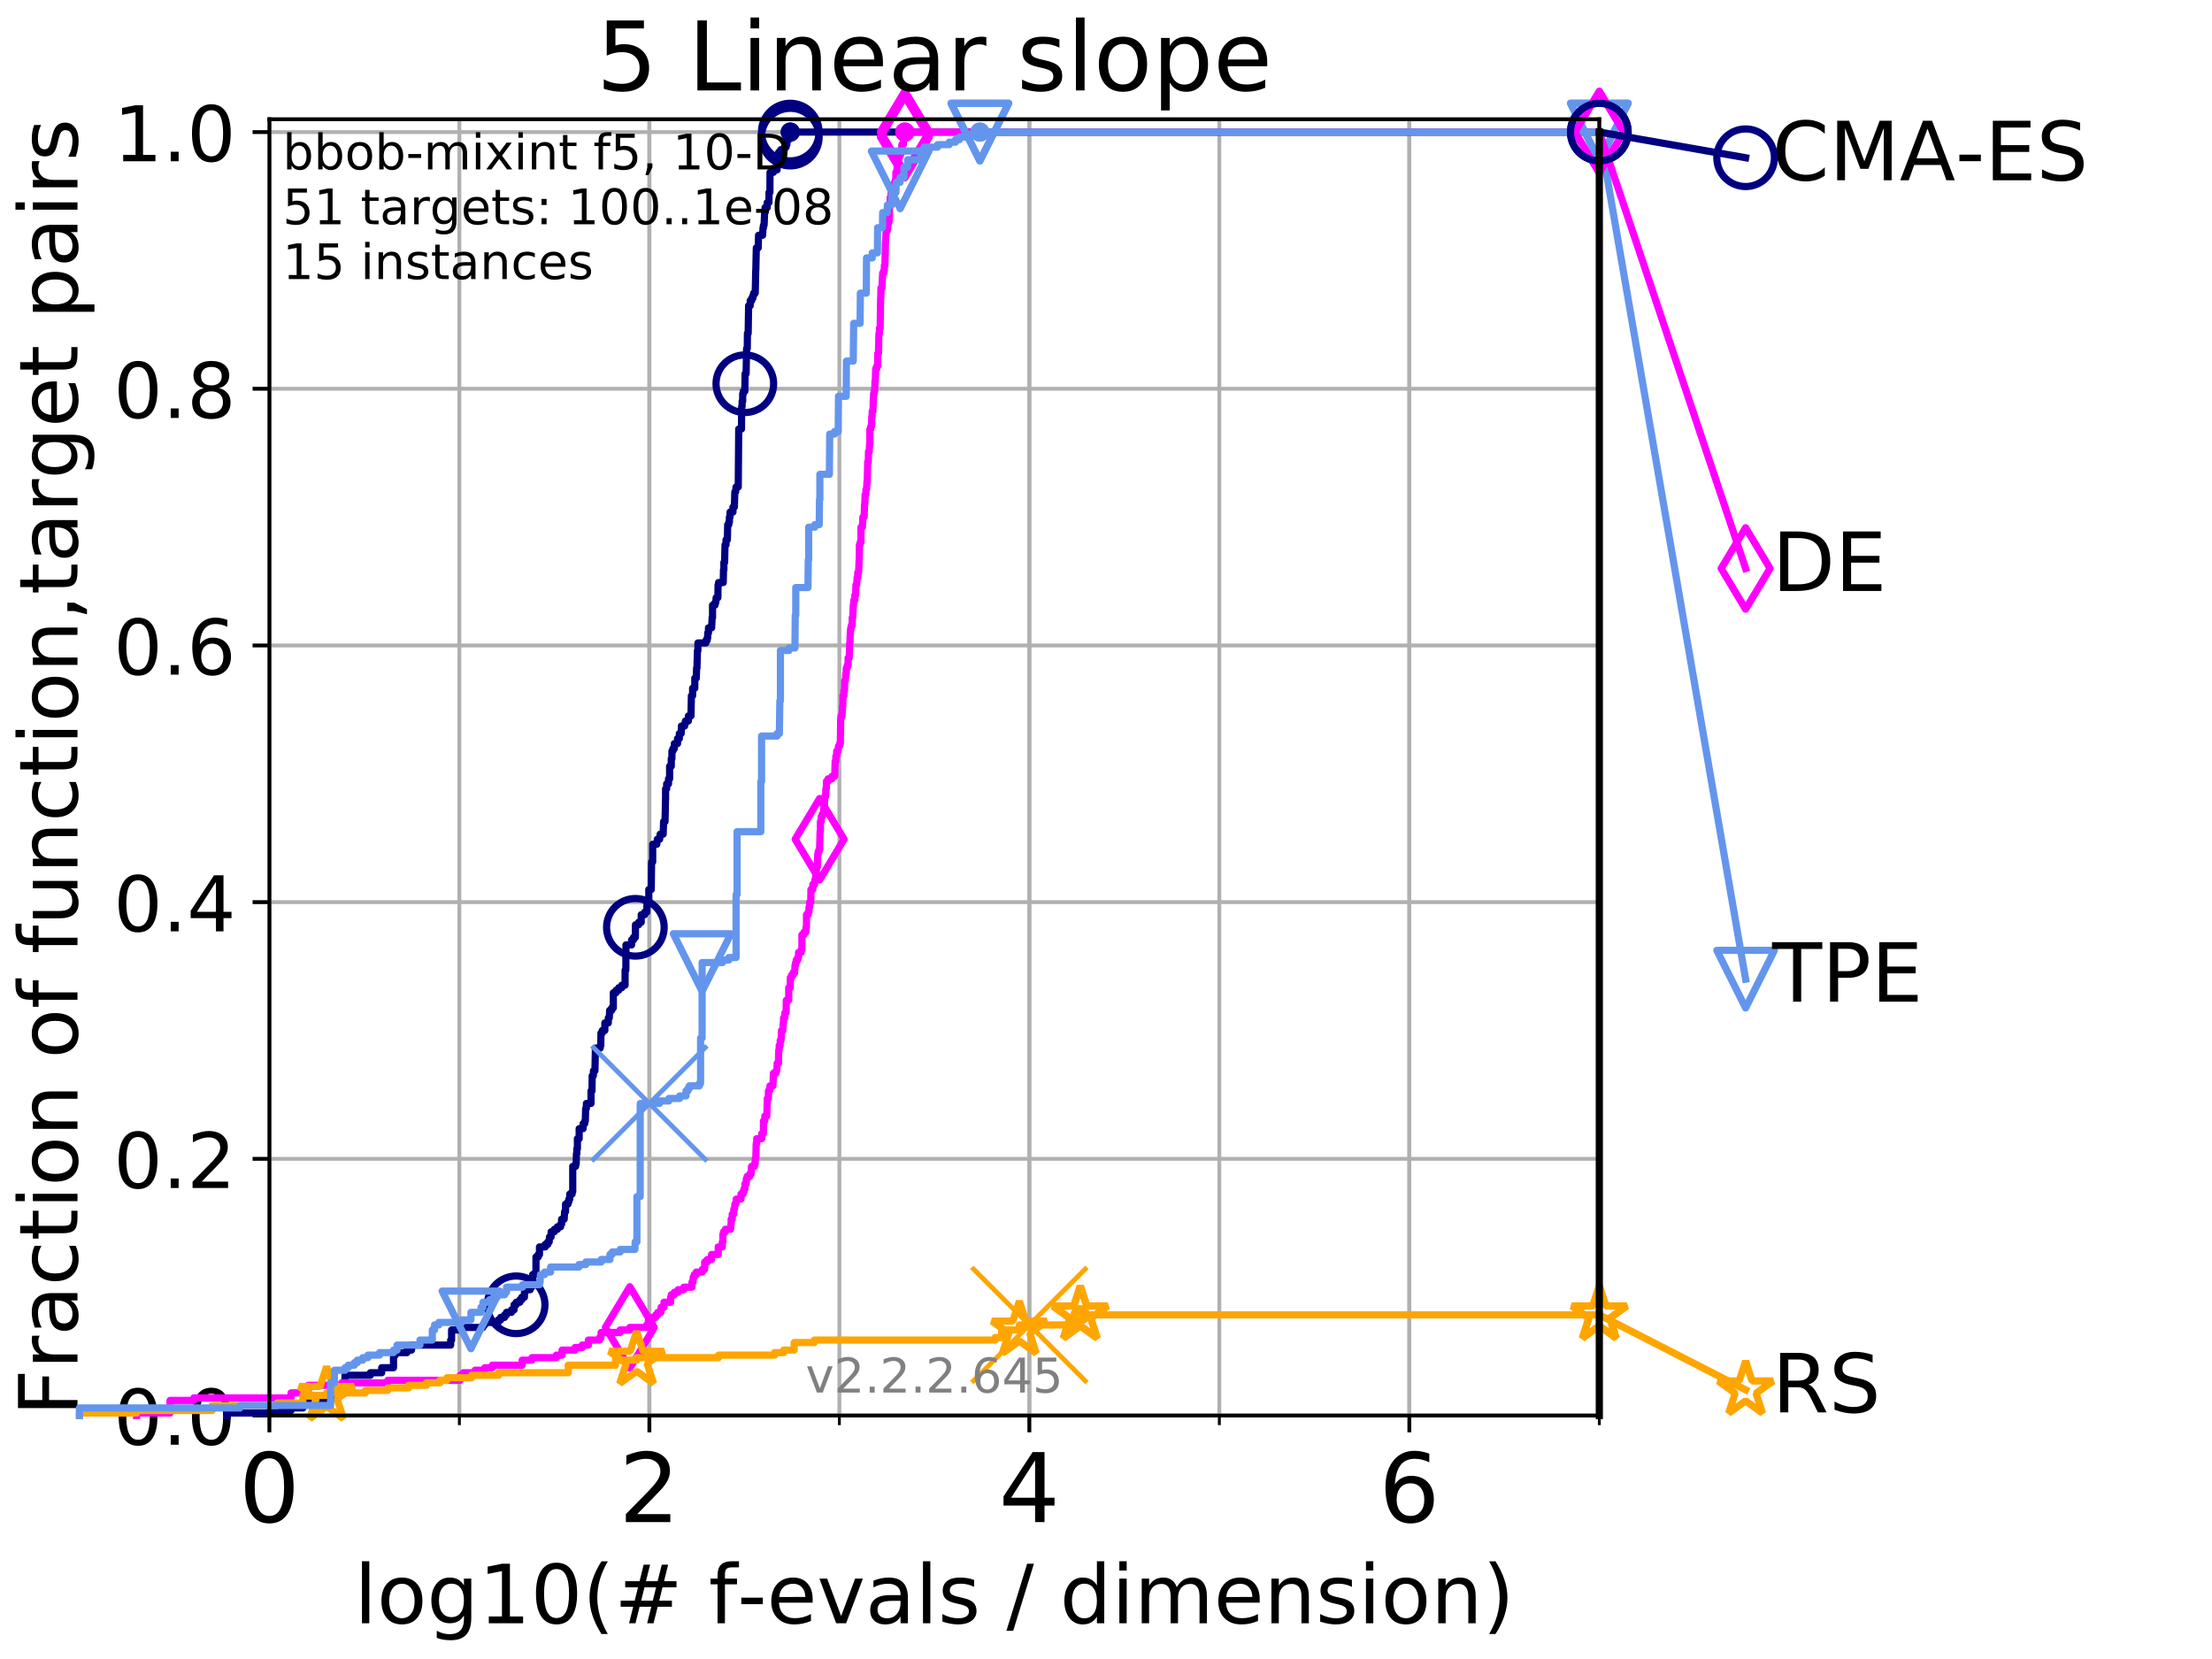 <?xml version="1.0" encoding="utf-8" standalone="no"?>
<!DOCTYPE svg PUBLIC "-//W3C//DTD SVG 1.1//EN"
  "http://www.w3.org/Graphics/SVG/1.1/DTD/svg11.dtd">
<!-- Created with matplotlib (http://matplotlib.org/) -->
<svg height="345.6pt" version="1.1" viewBox="0 0 460.8 345.6" width="460.8pt" xmlns="http://www.w3.org/2000/svg" xmlns:xlink="http://www.w3.org/1999/xlink">
 <defs>
  <style type="text/css">
*{stroke-linecap:butt;stroke-linejoin:round;}
  </style>
 </defs>
 <g id="figure_1">
  <g id="patch_1">
   <path d="M 0 345.6 
L 460.8 345.6 
L 460.8 0 
L 0 0 
z
" style="fill:#ffffff;"/>
  </g>
  <g id="axes_1">
   <g id="patch_2">
    <path d="M 56.12 294.88 
L 333.168 294.88 
L 333.168 24.84 
L 56.12 24.84 
z
" style="fill:#ffffff;"/>
   </g>
   <g id="matplotlib.axis_1">
    <g id="xtick_1">
     <g id="line2d_1">
      <path clip-path="url(#p98a9abd71f)" d="M 56.12 294.88 
L 56.12 24.84 
" style="fill:none;stroke:#b0b0b0;stroke-linecap:square;stroke-width:0.8;"/>
     </g>
     <g id="line2d_2">
      <defs>
       <path d="M 0 0 
L 0 3.5 
" id="m21df98c2ad" style="stroke:#000000;stroke-width:0.8;"/>
      </defs>
      <g>
       <use style="stroke:#000000;stroke-width:0.8;" x="56.12" xlink:href="#m21df98c2ad" y="294.88"/>
      </g>
     </g>
     <g id="text_1">
      <!-- 0 -->
      <defs>
       <path d="M 31.781 66.406 
Q 24.172 66.406 20.328 58.906 
Q 16.5 51.422 16.5 36.375 
Q 16.5 21.391 20.328 13.891 
Q 24.172 6.391 31.781 6.391 
Q 39.453 6.391 43.281 13.891 
Q 47.125 21.391 47.125 36.375 
Q 47.125 51.422 43.281 58.906 
Q 39.453 66.406 31.781 66.406 
z
M 31.781 74.219 
Q 44.047 74.219 50.516 64.516 
Q 56.984 54.828 56.984 36.375 
Q 56.984 17.969 50.516 8.266 
Q 44.047 -1.422 31.781 -1.422 
Q 19.531 -1.422 13.062 8.266 
Q 6.594 17.969 6.594 36.375 
Q 6.594 54.828 13.062 64.516 
Q 19.531 74.219 31.781 74.219 
z
" id="DejaVuSans-30"/>
      </defs>
      <g transform="translate(49.758 317.077)scale(0.2 -0.2)">
       <use xlink:href="#DejaVuSans-30"/>
      </g>
     </g>
    </g>
    <g id="xtick_2">
     <g id="line2d_3">
      <path clip-path="url(#p98a9abd71f)" d="M 135.277 294.88 
L 135.277 24.84 
" style="fill:none;stroke:#b0b0b0;stroke-linecap:square;stroke-width:0.8;"/>
     </g>
     <g id="line2d_4">
      <g>
       <use style="stroke:#000000;stroke-width:0.8;" x="135.277" xlink:href="#m21df98c2ad" y="294.88"/>
      </g>
     </g>
     <g id="text_2">
      <!-- 2 -->
      <defs>
       <path d="M 19.188 8.297 
L 53.609 8.297 
L 53.609 0 
L 7.328 0 
L 7.328 8.297 
Q 12.938 14.109 22.625 23.891 
Q 32.328 33.688 34.812 36.531 
Q 39.547 41.844 41.422 45.531 
Q 43.312 49.219 43.312 52.781 
Q 43.312 58.594 39.234 62.25 
Q 35.156 65.922 28.609 65.922 
Q 23.969 65.922 18.812 64.312 
Q 13.672 62.703 7.812 59.422 
L 7.812 69.391 
Q 13.766 71.781 18.938 73 
Q 24.125 74.219 28.422 74.219 
Q 39.75 74.219 46.484 68.547 
Q 53.219 62.891 53.219 53.422 
Q 53.219 48.922 51.531 44.891 
Q 49.859 40.875 45.406 35.406 
Q 44.188 33.984 37.641 27.219 
Q 31.109 20.453 19.188 8.297 
z
" id="DejaVuSans-32"/>
      </defs>
      <g transform="translate(128.914 317.077)scale(0.2 -0.2)">
       <use xlink:href="#DejaVuSans-32"/>
      </g>
     </g>
    </g>
    <g id="xtick_3">
     <g id="line2d_5">
      <path clip-path="url(#p98a9abd71f)" d="M 214.433 294.88 
L 214.433 24.84 
" style="fill:none;stroke:#b0b0b0;stroke-linecap:square;stroke-width:0.8;"/>
     </g>
     <g id="line2d_6">
      <g>
       <use style="stroke:#000000;stroke-width:0.8;" x="214.433" xlink:href="#m21df98c2ad" y="294.88"/>
      </g>
     </g>
     <g id="text_3">
      <!-- 4 -->
      <defs>
       <path d="M 37.797 64.312 
L 12.891 25.391 
L 37.797 25.391 
z
M 35.203 72.906 
L 47.609 72.906 
L 47.609 25.391 
L 58.016 25.391 
L 58.016 17.188 
L 47.609 17.188 
L 47.609 0 
L 37.797 0 
L 37.797 17.188 
L 4.891 17.188 
L 4.891 26.703 
z
" id="DejaVuSans-34"/>
      </defs>
      <g transform="translate(208.071 317.077)scale(0.2 -0.2)">
       <use xlink:href="#DejaVuSans-34"/>
      </g>
     </g>
    </g>
    <g id="xtick_4">
     <g id="line2d_7">
      <path clip-path="url(#p98a9abd71f)" d="M 293.59 294.88 
L 293.59 24.84 
" style="fill:none;stroke:#b0b0b0;stroke-linecap:square;stroke-width:0.8;"/>
     </g>
     <g id="line2d_8">
      <g>
       <use style="stroke:#000000;stroke-width:0.8;" x="293.59" xlink:href="#m21df98c2ad" y="294.88"/>
      </g>
     </g>
     <g id="text_4">
      <!-- 6 -->
      <defs>
       <path d="M 33.016 40.375 
Q 26.375 40.375 22.484 35.828 
Q 18.609 31.297 18.609 23.391 
Q 18.609 15.531 22.484 10.953 
Q 26.375 6.391 33.016 6.391 
Q 39.656 6.391 43.531 10.953 
Q 47.406 15.531 47.406 23.391 
Q 47.406 31.297 43.531 35.828 
Q 39.656 40.375 33.016 40.375 
z
M 52.594 71.297 
L 52.594 62.312 
Q 48.875 64.062 45.094 64.984 
Q 41.312 65.922 37.594 65.922 
Q 27.828 65.922 22.672 59.328 
Q 17.531 52.734 16.797 39.406 
Q 19.672 43.656 24.016 45.922 
Q 28.375 48.188 33.594 48.188 
Q 44.578 48.188 50.953 41.516 
Q 57.328 34.859 57.328 23.391 
Q 57.328 12.156 50.688 5.359 
Q 44.047 -1.422 33.016 -1.422 
Q 20.359 -1.422 13.672 8.266 
Q 6.984 17.969 6.984 36.375 
Q 6.984 53.656 15.188 63.938 
Q 23.391 74.219 37.203 74.219 
Q 40.922 74.219 44.703 73.484 
Q 48.484 72.75 52.594 71.297 
z
" id="DejaVuSans-36"/>
      </defs>
      <g transform="translate(287.227 317.077)scale(0.2 -0.2)">
       <use xlink:href="#DejaVuSans-36"/>
      </g>
     </g>
    </g>
    <g id="xtick_5">
     <g id="line2d_9">
      <path clip-path="url(#p98a9abd71f)" d="M 56.12 294.88 
L 56.12 24.84 
" style="fill:none;stroke:#b0b0b0;stroke-linecap:square;stroke-width:0.8;"/>
     </g>
     <g id="line2d_10">
      <defs>
       <path d="M 0 0 
L 0 2 
" id="ma05beb8339" style="stroke:#000000;stroke-width:0.6;"/>
      </defs>
      <g>
       <use style="stroke:#000000;stroke-width:0.6;" x="56.12" xlink:href="#ma05beb8339" y="294.88"/>
      </g>
     </g>
    </g>
    <g id="xtick_6">
     <g id="line2d_11">
      <path clip-path="url(#p98a9abd71f)" d="M 95.698 294.88 
L 95.698 24.84 
" style="fill:none;stroke:#b0b0b0;stroke-linecap:square;stroke-width:0.8;"/>
     </g>
     <g id="line2d_12">
      <g>
       <use style="stroke:#000000;stroke-width:0.6;" x="95.698" xlink:href="#ma05beb8339" y="294.88"/>
      </g>
     </g>
    </g>
    <g id="xtick_7">
     <g id="line2d_13">
      <path clip-path="url(#p98a9abd71f)" d="M 135.277 294.88 
L 135.277 24.84 
" style="fill:none;stroke:#b0b0b0;stroke-linecap:square;stroke-width:0.8;"/>
     </g>
     <g id="line2d_14">
      <g>
       <use style="stroke:#000000;stroke-width:0.6;" x="135.277" xlink:href="#ma05beb8339" y="294.88"/>
      </g>
     </g>
    </g>
    <g id="xtick_8">
     <g id="line2d_15">
      <path clip-path="url(#p98a9abd71f)" d="M 174.855 294.88 
L 174.855 24.84 
" style="fill:none;stroke:#b0b0b0;stroke-linecap:square;stroke-width:0.8;"/>
     </g>
     <g id="line2d_16">
      <g>
       <use style="stroke:#000000;stroke-width:0.6;" x="174.855" xlink:href="#ma05beb8339" y="294.88"/>
      </g>
     </g>
    </g>
    <g id="xtick_9">
     <g id="line2d_17">
      <path clip-path="url(#p98a9abd71f)" d="M 214.433 294.88 
L 214.433 24.84 
" style="fill:none;stroke:#b0b0b0;stroke-linecap:square;stroke-width:0.8;"/>
     </g>
     <g id="line2d_18">
      <g>
       <use style="stroke:#000000;stroke-width:0.6;" x="214.433" xlink:href="#ma05beb8339" y="294.88"/>
      </g>
     </g>
    </g>
    <g id="xtick_10">
     <g id="line2d_19">
      <path clip-path="url(#p98a9abd71f)" d="M 254.011 294.88 
L 254.011 24.84 
" style="fill:none;stroke:#b0b0b0;stroke-linecap:square;stroke-width:0.8;"/>
     </g>
     <g id="line2d_20">
      <g>
       <use style="stroke:#000000;stroke-width:0.6;" x="254.011" xlink:href="#ma05beb8339" y="294.88"/>
      </g>
     </g>
    </g>
    <g id="xtick_11">
     <g id="line2d_21">
      <path clip-path="url(#p98a9abd71f)" d="M 293.59 294.88 
L 293.59 24.84 
" style="fill:none;stroke:#b0b0b0;stroke-linecap:square;stroke-width:0.8;"/>
     </g>
     <g id="line2d_22">
      <g>
       <use style="stroke:#000000;stroke-width:0.6;" x="293.59" xlink:href="#ma05beb8339" y="294.88"/>
      </g>
     </g>
    </g>
    <g id="xtick_12">
     <g id="line2d_23">
      <path clip-path="url(#p98a9abd71f)" d="M 333.168 294.88 
L 333.168 24.84 
" style="fill:none;stroke:#b0b0b0;stroke-linecap:square;stroke-width:0.8;"/>
     </g>
     <g id="line2d_24">
      <g>
       <use style="stroke:#000000;stroke-width:0.6;" x="333.168" xlink:href="#ma05beb8339" y="294.88"/>
      </g>
     </g>
    </g>
    <g id="text_5">
     <!-- log10(# f-evals / dimension) -->
     <defs>
      <path d="M 9.422 75.984 
L 18.406 75.984 
L 18.406 0 
L 9.422 0 
z
" id="DejaVuSans-6c"/>
      <path d="M 30.609 48.391 
Q 23.391 48.391 19.188 42.75 
Q 14.984 37.109 14.984 27.297 
Q 14.984 17.484 19.156 11.844 
Q 23.344 6.203 30.609 6.203 
Q 37.797 6.203 41.984 11.859 
Q 46.188 17.531 46.188 27.297 
Q 46.188 37.016 41.984 42.703 
Q 37.797 48.391 30.609 48.391 
z
M 30.609 56 
Q 42.328 56 49.016 48.375 
Q 55.719 40.766 55.719 27.297 
Q 55.719 13.875 49.016 6.219 
Q 42.328 -1.422 30.609 -1.422 
Q 18.844 -1.422 12.172 6.219 
Q 5.516 13.875 5.516 27.297 
Q 5.516 40.766 12.172 48.375 
Q 18.844 56 30.609 56 
z
" id="DejaVuSans-6f"/>
      <path d="M 45.406 27.984 
Q 45.406 37.75 41.375 43.109 
Q 37.359 48.484 30.078 48.484 
Q 22.859 48.484 18.828 43.109 
Q 14.797 37.75 14.797 27.984 
Q 14.797 18.266 18.828 12.891 
Q 22.859 7.516 30.078 7.516 
Q 37.359 7.516 41.375 12.891 
Q 45.406 18.266 45.406 27.984 
z
M 54.391 6.781 
Q 54.391 -7.172 48.188 -13.984 
Q 42 -20.797 29.203 -20.797 
Q 24.469 -20.797 20.266 -20.094 
Q 16.062 -19.391 12.109 -17.922 
L 12.109 -9.188 
Q 16.062 -11.328 19.922 -12.344 
Q 23.781 -13.375 27.781 -13.375 
Q 36.625 -13.375 41.016 -8.766 
Q 45.406 -4.156 45.406 5.172 
L 45.406 9.625 
Q 42.625 4.781 38.281 2.391 
Q 33.938 0 27.875 0 
Q 17.828 0 11.672 7.656 
Q 5.516 15.328 5.516 27.984 
Q 5.516 40.672 11.672 48.328 
Q 17.828 56 27.875 56 
Q 33.938 56 38.281 53.609 
Q 42.625 51.219 45.406 46.391 
L 45.406 54.688 
L 54.391 54.688 
z
" id="DejaVuSans-67"/>
      <path d="M 12.406 8.297 
L 28.516 8.297 
L 28.516 63.922 
L 10.984 60.406 
L 10.984 69.391 
L 28.422 72.906 
L 38.281 72.906 
L 38.281 8.297 
L 54.391 8.297 
L 54.391 0 
L 12.406 0 
z
" id="DejaVuSans-31"/>
      <path d="M 31 75.875 
Q 24.469 64.656 21.281 53.656 
Q 18.109 42.672 18.109 31.391 
Q 18.109 20.125 21.312 9.062 
Q 24.516 -2 31 -13.188 
L 23.188 -13.188 
Q 15.875 -1.703 12.234 9.375 
Q 8.594 20.453 8.594 31.391 
Q 8.594 42.281 12.203 53.312 
Q 15.828 64.359 23.188 75.875 
z
" id="DejaVuSans-28"/>
      <path d="M 51.125 44 
L 36.922 44 
L 32.812 27.688 
L 47.125 27.688 
z
M 43.797 71.781 
L 38.719 51.516 
L 52.984 51.516 
L 58.109 71.781 
L 65.922 71.781 
L 60.891 51.516 
L 76.125 51.516 
L 76.125 44 
L 58.984 44 
L 54.984 27.688 
L 70.516 27.688 
L 70.516 20.219 
L 53.078 20.219 
L 48 0 
L 40.188 0 
L 45.219 20.219 
L 30.906 20.219 
L 25.875 0 
L 18.016 0 
L 23.094 20.219 
L 7.719 20.219 
L 7.719 27.688 
L 24.906 27.688 
L 29 44 
L 13.281 44 
L 13.281 51.516 
L 30.906 51.516 
L 35.891 71.781 
z
" id="DejaVuSans-23"/>
      <path id="DejaVuSans-20"/>
      <path d="M 37.109 75.984 
L 37.109 68.5 
L 28.516 68.5 
Q 23.688 68.5 21.797 66.547 
Q 19.922 64.594 19.922 59.516 
L 19.922 54.688 
L 34.719 54.688 
L 34.719 47.703 
L 19.922 47.703 
L 19.922 0 
L 10.891 0 
L 10.891 47.703 
L 2.297 47.703 
L 2.297 54.688 
L 10.891 54.688 
L 10.891 58.5 
Q 10.891 67.625 15.141 71.797 
Q 19.391 75.984 28.609 75.984 
z
" id="DejaVuSans-66"/>
      <path d="M 4.891 31.391 
L 31.203 31.391 
L 31.203 23.391 
L 4.891 23.391 
z
" id="DejaVuSans-2d"/>
      <path d="M 56.203 29.594 
L 56.203 25.203 
L 14.891 25.203 
Q 15.484 15.922 20.484 11.062 
Q 25.484 6.203 34.422 6.203 
Q 39.594 6.203 44.453 7.469 
Q 49.312 8.734 54.109 11.281 
L 54.109 2.781 
Q 49.266 0.734 44.188 -0.344 
Q 39.109 -1.422 33.891 -1.422 
Q 20.797 -1.422 13.156 6.188 
Q 5.516 13.812 5.516 26.812 
Q 5.516 40.234 12.766 48.109 
Q 20.016 56 32.328 56 
Q 43.359 56 49.781 48.891 
Q 56.203 41.797 56.203 29.594 
z
M 47.219 32.234 
Q 47.125 39.594 43.094 43.984 
Q 39.062 48.391 32.422 48.391 
Q 24.906 48.391 20.391 44.141 
Q 15.875 39.891 15.188 32.172 
z
" id="DejaVuSans-65"/>
      <path d="M 2.984 54.688 
L 12.5 54.688 
L 29.594 8.797 
L 46.688 54.688 
L 56.203 54.688 
L 35.688 0 
L 23.484 0 
z
" id="DejaVuSans-76"/>
      <path d="M 34.281 27.484 
Q 23.391 27.484 19.188 25 
Q 14.984 22.516 14.984 16.5 
Q 14.984 11.719 18.141 8.906 
Q 21.297 6.109 26.703 6.109 
Q 34.188 6.109 38.703 11.406 
Q 43.219 16.703 43.219 25.484 
L 43.219 27.484 
z
M 52.203 31.203 
L 52.203 0 
L 43.219 0 
L 43.219 8.297 
Q 40.141 3.328 35.547 0.953 
Q 30.953 -1.422 24.312 -1.422 
Q 15.922 -1.422 10.953 3.297 
Q 6 8.016 6 15.922 
Q 6 25.141 12.172 29.828 
Q 18.359 34.516 30.609 34.516 
L 43.219 34.516 
L 43.219 35.406 
Q 43.219 41.609 39.141 45 
Q 35.062 48.391 27.688 48.391 
Q 23 48.391 18.547 47.266 
Q 14.109 46.141 10.016 43.891 
L 10.016 52.203 
Q 14.938 54.109 19.578 55.047 
Q 24.219 56 28.609 56 
Q 40.484 56 46.344 49.844 
Q 52.203 43.703 52.203 31.203 
z
" id="DejaVuSans-61"/>
      <path d="M 44.281 53.078 
L 44.281 44.578 
Q 40.484 46.531 36.375 47.5 
Q 32.281 48.484 27.875 48.484 
Q 21.188 48.484 17.844 46.438 
Q 14.5 44.391 14.5 40.281 
Q 14.5 37.156 16.891 35.375 
Q 19.281 33.594 26.516 31.984 
L 29.594 31.297 
Q 39.156 29.25 43.188 25.516 
Q 47.219 21.781 47.219 15.094 
Q 47.219 7.469 41.188 3.016 
Q 35.156 -1.422 24.609 -1.422 
Q 20.219 -1.422 15.453 -0.562 
Q 10.688 0.297 5.422 2 
L 5.422 11.281 
Q 10.406 8.688 15.234 7.391 
Q 20.062 6.109 24.812 6.109 
Q 31.156 6.109 34.562 8.281 
Q 37.984 10.453 37.984 14.406 
Q 37.984 18.062 35.516 20.016 
Q 33.062 21.969 24.703 23.781 
L 21.578 24.516 
Q 13.234 26.266 9.516 29.906 
Q 5.812 33.547 5.812 39.891 
Q 5.812 47.609 11.281 51.797 
Q 16.75 56 26.812 56 
Q 31.781 56 36.172 55.266 
Q 40.578 54.547 44.281 53.078 
z
" id="DejaVuSans-73"/>
      <path d="M 25.391 72.906 
L 33.688 72.906 
L 8.297 -9.281 
L 0 -9.281 
z
" id="DejaVuSans-2f"/>
      <path d="M 45.406 46.391 
L 45.406 75.984 
L 54.391 75.984 
L 54.391 0 
L 45.406 0 
L 45.406 8.203 
Q 42.578 3.328 38.25 0.953 
Q 33.938 -1.422 27.875 -1.422 
Q 17.969 -1.422 11.734 6.484 
Q 5.516 14.406 5.516 27.297 
Q 5.516 40.188 11.734 48.094 
Q 17.969 56 27.875 56 
Q 33.938 56 38.25 53.625 
Q 42.578 51.266 45.406 46.391 
z
M 14.797 27.297 
Q 14.797 17.391 18.875 11.75 
Q 22.953 6.109 30.078 6.109 
Q 37.203 6.109 41.297 11.75 
Q 45.406 17.391 45.406 27.297 
Q 45.406 37.203 41.297 42.844 
Q 37.203 48.484 30.078 48.484 
Q 22.953 48.484 18.875 42.844 
Q 14.797 37.203 14.797 27.297 
z
" id="DejaVuSans-64"/>
      <path d="M 9.422 54.688 
L 18.406 54.688 
L 18.406 0 
L 9.422 0 
z
M 9.422 75.984 
L 18.406 75.984 
L 18.406 64.594 
L 9.422 64.594 
z
" id="DejaVuSans-69"/>
      <path d="M 52 44.188 
Q 55.375 50.25 60.062 53.125 
Q 64.75 56 71.094 56 
Q 79.641 56 84.281 50.016 
Q 88.922 44.047 88.922 33.016 
L 88.922 0 
L 79.891 0 
L 79.891 32.719 
Q 79.891 40.578 77.094 44.375 
Q 74.312 48.188 68.609 48.188 
Q 61.625 48.188 57.562 43.547 
Q 53.516 38.922 53.516 30.906 
L 53.516 0 
L 44.484 0 
L 44.484 32.719 
Q 44.484 40.625 41.703 44.406 
Q 38.922 48.188 33.109 48.188 
Q 26.219 48.188 22.156 43.531 
Q 18.109 38.875 18.109 30.906 
L 18.109 0 
L 9.078 0 
L 9.078 54.688 
L 18.109 54.688 
L 18.109 46.188 
Q 21.188 51.219 25.484 53.609 
Q 29.781 56 35.688 56 
Q 41.656 56 45.828 52.969 
Q 50 49.953 52 44.188 
z
" id="DejaVuSans-6d"/>
      <path d="M 54.891 33.016 
L 54.891 0 
L 45.906 0 
L 45.906 32.719 
Q 45.906 40.484 42.875 44.328 
Q 39.844 48.188 33.797 48.188 
Q 26.516 48.188 22.312 43.547 
Q 18.109 38.922 18.109 30.906 
L 18.109 0 
L 9.078 0 
L 9.078 54.688 
L 18.109 54.688 
L 18.109 46.188 
Q 21.344 51.125 25.703 53.562 
Q 30.078 56 35.797 56 
Q 45.219 56 50.047 50.172 
Q 54.891 44.344 54.891 33.016 
z
" id="DejaVuSans-6e"/>
      <path d="M 8.016 75.875 
L 15.828 75.875 
Q 23.141 64.359 26.781 53.312 
Q 30.422 42.281 30.422 31.391 
Q 30.422 20.453 26.781 9.375 
Q 23.141 -1.703 15.828 -13.188 
L 8.016 -13.188 
Q 14.5 -2 17.703 9.062 
Q 20.906 20.125 20.906 31.391 
Q 20.906 42.672 17.703 53.656 
Q 14.5 64.656 8.016 75.875 
z
" id="DejaVuSans-29"/>
     </defs>
     <g transform="translate(73.803 338.154)scale(0.17 -0.17)">
      <use xlink:href="#DejaVuSans-6c"/>
      <use x="27.783" xlink:href="#DejaVuSans-6f"/>
      <use x="88.965" xlink:href="#DejaVuSans-67"/>
      <use x="152.441" xlink:href="#DejaVuSans-31"/>
      <use x="216.064" xlink:href="#DejaVuSans-30"/>
      <use x="279.688" xlink:href="#DejaVuSans-28"/>
      <use x="318.701" xlink:href="#DejaVuSans-23"/>
      <use x="402.49" xlink:href="#DejaVuSans-20"/>
      <use x="434.277" xlink:href="#DejaVuSans-66"/>
      <use x="469.404" xlink:href="#DejaVuSans-2d"/>
      <use x="505.488" xlink:href="#DejaVuSans-65"/>
      <use x="567.012" xlink:href="#DejaVuSans-76"/>
      <use x="626.191" xlink:href="#DejaVuSans-61"/>
      <use x="687.471" xlink:href="#DejaVuSans-6c"/>
      <use x="715.254" xlink:href="#DejaVuSans-73"/>
      <use x="767.354" xlink:href="#DejaVuSans-20"/>
      <use x="799.141" xlink:href="#DejaVuSans-2f"/>
      <use x="832.832" xlink:href="#DejaVuSans-20"/>
      <use x="864.619" xlink:href="#DejaVuSans-64"/>
      <use x="928.096" xlink:href="#DejaVuSans-69"/>
      <use x="955.879" xlink:href="#DejaVuSans-6d"/>
      <use x="1053.291" xlink:href="#DejaVuSans-65"/>
      <use x="1114.814" xlink:href="#DejaVuSans-6e"/>
      <use x="1178.193" xlink:href="#DejaVuSans-73"/>
      <use x="1230.293" xlink:href="#DejaVuSans-69"/>
      <use x="1258.076" xlink:href="#DejaVuSans-6f"/>
      <use x="1319.258" xlink:href="#DejaVuSans-6e"/>
      <use x="1382.637" xlink:href="#DejaVuSans-29"/>
     </g>
    </g>
   </g>
   <g id="matplotlib.axis_2">
    <g id="ytick_1">
     <g id="line2d_25">
      <path clip-path="url(#p98a9abd71f)" d="M 56.12 294.88 
L 333.168 294.88 
" style="fill:none;stroke:#b0b0b0;stroke-linecap:square;stroke-width:0.8;"/>
     </g>
     <g id="line2d_26">
      <defs>
       <path d="M 0 0 
L -3.5 0 
" id="md3ced08bf3" style="stroke:#000000;stroke-width:0.8;"/>
      </defs>
      <g>
       <use style="stroke:#000000;stroke-width:0.8;" x="56.12" xlink:href="#md3ced08bf3" y="294.88"/>
      </g>
     </g>
     <g id="text_6">
      <!-- 0.0 -->
      <defs>
       <path d="M 10.688 12.406 
L 21 12.406 
L 21 0 
L 10.688 0 
z
" id="DejaVuSans-2e"/>
      </defs>
      <g transform="translate(23.675 300.959)scale(0.16 -0.16)">
       <use xlink:href="#DejaVuSans-30"/>
       <use x="63.623" xlink:href="#DejaVuSans-2e"/>
       <use x="95.41" xlink:href="#DejaVuSans-30"/>
      </g>
     </g>
    </g>
    <g id="ytick_2">
     <g id="line2d_27">
      <path clip-path="url(#p98a9abd71f)" d="M 56.12 241.407 
L 333.168 241.407 
" style="fill:none;stroke:#b0b0b0;stroke-linecap:square;stroke-width:0.8;"/>
     </g>
     <g id="line2d_28">
      <g>
       <use style="stroke:#000000;stroke-width:0.8;" x="56.12" xlink:href="#md3ced08bf3" y="241.407"/>
      </g>
     </g>
     <g id="text_7">
      <!-- 0.2 -->
      <g transform="translate(23.675 247.485)scale(0.16 -0.16)">
       <use xlink:href="#DejaVuSans-30"/>
       <use x="63.623" xlink:href="#DejaVuSans-2e"/>
       <use x="95.41" xlink:href="#DejaVuSans-32"/>
      </g>
     </g>
    </g>
    <g id="ytick_3">
     <g id="line2d_29">
      <path clip-path="url(#p98a9abd71f)" d="M 56.12 187.933 
L 333.168 187.933 
" style="fill:none;stroke:#b0b0b0;stroke-linecap:square;stroke-width:0.8;"/>
     </g>
     <g id="line2d_30">
      <g>
       <use style="stroke:#000000;stroke-width:0.8;" x="56.12" xlink:href="#md3ced08bf3" y="187.933"/>
      </g>
     </g>
     <g id="text_8">
      <!-- 0.4 -->
      <g transform="translate(23.675 194.012)scale(0.16 -0.16)">
       <use xlink:href="#DejaVuSans-30"/>
       <use x="63.623" xlink:href="#DejaVuSans-2e"/>
       <use x="95.41" xlink:href="#DejaVuSans-34"/>
      </g>
     </g>
    </g>
    <g id="ytick_4">
     <g id="line2d_31">
      <path clip-path="url(#p98a9abd71f)" d="M 56.12 134.46 
L 333.168 134.46 
" style="fill:none;stroke:#b0b0b0;stroke-linecap:square;stroke-width:0.8;"/>
     </g>
     <g id="line2d_32">
      <g>
       <use style="stroke:#000000;stroke-width:0.8;" x="56.12" xlink:href="#md3ced08bf3" y="134.46"/>
      </g>
     </g>
     <g id="text_9">
      <!-- 0.6 -->
      <g transform="translate(23.675 140.539)scale(0.16 -0.16)">
       <use xlink:href="#DejaVuSans-30"/>
       <use x="63.623" xlink:href="#DejaVuSans-2e"/>
       <use x="95.41" xlink:href="#DejaVuSans-36"/>
      </g>
     </g>
    </g>
    <g id="ytick_5">
     <g id="line2d_33">
      <path clip-path="url(#p98a9abd71f)" d="M 56.12 80.987 
L 333.168 80.987 
" style="fill:none;stroke:#b0b0b0;stroke-linecap:square;stroke-width:0.8;"/>
     </g>
     <g id="line2d_34">
      <g>
       <use style="stroke:#000000;stroke-width:0.8;" x="56.12" xlink:href="#md3ced08bf3" y="80.987"/>
      </g>
     </g>
     <g id="text_10">
      <!-- 0.8 -->
      <defs>
       <path d="M 31.781 34.625 
Q 24.75 34.625 20.719 30.859 
Q 16.703 27.094 16.703 20.516 
Q 16.703 13.922 20.719 10.156 
Q 24.75 6.391 31.781 6.391 
Q 38.812 6.391 42.859 10.172 
Q 46.922 13.969 46.922 20.516 
Q 46.922 27.094 42.891 30.859 
Q 38.875 34.625 31.781 34.625 
z
M 21.922 38.812 
Q 15.578 40.375 12.031 44.719 
Q 8.5 49.078 8.5 55.328 
Q 8.5 64.062 14.719 69.141 
Q 20.953 74.219 31.781 74.219 
Q 42.672 74.219 48.875 69.141 
Q 55.078 64.062 55.078 55.328 
Q 55.078 49.078 51.531 44.719 
Q 48 40.375 41.703 38.812 
Q 48.828 37.156 52.797 32.312 
Q 56.781 27.484 56.781 20.516 
Q 56.781 9.906 50.312 4.234 
Q 43.844 -1.422 31.781 -1.422 
Q 19.734 -1.422 13.25 4.234 
Q 6.781 9.906 6.781 20.516 
Q 6.781 27.484 10.781 32.312 
Q 14.797 37.156 21.922 38.812 
z
M 18.312 54.391 
Q 18.312 48.734 21.844 45.562 
Q 25.391 42.391 31.781 42.391 
Q 38.141 42.391 41.719 45.562 
Q 45.312 48.734 45.312 54.391 
Q 45.312 60.062 41.719 63.234 
Q 38.141 66.406 31.781 66.406 
Q 25.391 66.406 21.844 63.234 
Q 18.312 60.062 18.312 54.391 
z
" id="DejaVuSans-38"/>
      </defs>
      <g transform="translate(23.675 87.066)scale(0.16 -0.16)">
       <use xlink:href="#DejaVuSans-30"/>
       <use x="63.623" xlink:href="#DejaVuSans-2e"/>
       <use x="95.41" xlink:href="#DejaVuSans-38"/>
      </g>
     </g>
    </g>
    <g id="ytick_6">
     <g id="line2d_35">
      <path clip-path="url(#p98a9abd71f)" d="M 56.12 27.514 
L 333.168 27.514 
" style="fill:none;stroke:#b0b0b0;stroke-linecap:square;stroke-width:0.8;"/>
     </g>
     <g id="line2d_36">
      <g>
       <use style="stroke:#000000;stroke-width:0.8;" x="56.12" xlink:href="#md3ced08bf3" y="27.514"/>
      </g>
     </g>
     <g id="text_11">
      <!-- 1.0 -->
      <g transform="translate(23.675 33.592)scale(0.16 -0.16)">
       <use xlink:href="#DejaVuSans-31"/>
       <use x="63.623" xlink:href="#DejaVuSans-2e"/>
       <use x="95.41" xlink:href="#DejaVuSans-30"/>
      </g>
     </g>
    </g>
    <g id="text_12">
     <!-- Fraction of function,target pairs -->
     <defs>
      <path d="M 9.812 72.906 
L 51.703 72.906 
L 51.703 64.594 
L 19.672 64.594 
L 19.672 43.109 
L 48.578 43.109 
L 48.578 34.812 
L 19.672 34.812 
L 19.672 0 
L 9.812 0 
z
" id="DejaVuSans-46"/>
      <path d="M 41.109 46.297 
Q 39.594 47.172 37.812 47.578 
Q 36.031 48 33.891 48 
Q 26.266 48 22.188 43.047 
Q 18.109 38.094 18.109 28.812 
L 18.109 0 
L 9.078 0 
L 9.078 54.688 
L 18.109 54.688 
L 18.109 46.188 
Q 20.953 51.172 25.484 53.578 
Q 30.031 56 36.531 56 
Q 37.453 56 38.578 55.875 
Q 39.703 55.766 41.062 55.516 
z
" id="DejaVuSans-72"/>
      <path d="M 48.781 52.594 
L 48.781 44.188 
Q 44.969 46.297 41.141 47.344 
Q 37.312 48.391 33.406 48.391 
Q 24.656 48.391 19.812 42.844 
Q 14.984 37.312 14.984 27.297 
Q 14.984 17.281 19.812 11.734 
Q 24.656 6.203 33.406 6.203 
Q 37.312 6.203 41.141 7.25 
Q 44.969 8.297 48.781 10.406 
L 48.781 2.094 
Q 45.016 0.344 40.984 -0.531 
Q 36.969 -1.422 32.422 -1.422 
Q 20.062 -1.422 12.781 6.344 
Q 5.516 14.109 5.516 27.297 
Q 5.516 40.672 12.859 48.328 
Q 20.219 56 33.016 56 
Q 37.156 56 41.109 55.141 
Q 45.062 54.297 48.781 52.594 
z
" id="DejaVuSans-63"/>
      <path d="M 18.312 70.219 
L 18.312 54.688 
L 36.812 54.688 
L 36.812 47.703 
L 18.312 47.703 
L 18.312 18.016 
Q 18.312 11.328 20.141 9.422 
Q 21.969 7.516 27.594 7.516 
L 36.812 7.516 
L 36.812 0 
L 27.594 0 
Q 17.188 0 13.234 3.875 
Q 9.281 7.766 9.281 18.016 
L 9.281 47.703 
L 2.688 47.703 
L 2.688 54.688 
L 9.281 54.688 
L 9.281 70.219 
z
" id="DejaVuSans-74"/>
      <path d="M 8.5 21.578 
L 8.5 54.688 
L 17.484 54.688 
L 17.484 21.922 
Q 17.484 14.156 20.5 10.266 
Q 23.531 6.391 29.594 6.391 
Q 36.859 6.391 41.078 11.031 
Q 45.312 15.672 45.312 23.688 
L 45.312 54.688 
L 54.297 54.688 
L 54.297 0 
L 45.312 0 
L 45.312 8.406 
Q 42.047 3.422 37.719 1 
Q 33.406 -1.422 27.688 -1.422 
Q 18.266 -1.422 13.375 4.438 
Q 8.5 10.297 8.5 21.578 
z
M 31.109 56 
z
" id="DejaVuSans-75"/>
      <path d="M 11.719 12.406 
L 22.016 12.406 
L 22.016 4 
L 14.016 -11.625 
L 7.719 -11.625 
L 11.719 4 
z
" id="DejaVuSans-2c"/>
      <path d="M 18.109 8.203 
L 18.109 -20.797 
L 9.078 -20.797 
L 9.078 54.688 
L 18.109 54.688 
L 18.109 46.391 
Q 20.953 51.266 25.266 53.625 
Q 29.594 56 35.594 56 
Q 45.562 56 51.781 48.094 
Q 58.016 40.188 58.016 27.297 
Q 58.016 14.406 51.781 6.484 
Q 45.562 -1.422 35.594 -1.422 
Q 29.594 -1.422 25.266 0.953 
Q 20.953 3.328 18.109 8.203 
z
M 48.688 27.297 
Q 48.688 37.203 44.609 42.844 
Q 40.531 48.484 33.406 48.484 
Q 26.266 48.484 22.188 42.844 
Q 18.109 37.203 18.109 27.297 
Q 18.109 17.391 22.188 11.75 
Q 26.266 6.109 33.406 6.109 
Q 40.531 6.109 44.609 11.75 
Q 48.688 17.391 48.688 27.297 
z
" id="DejaVuSans-70"/>
     </defs>
     <g transform="translate(16.14 294.999)rotate(-90)scale(0.17 -0.17)">
      <use xlink:href="#DejaVuSans-46"/>
      <use x="57.41" xlink:href="#DejaVuSans-72"/>
      <use x="98.523" xlink:href="#DejaVuSans-61"/>
      <use x="159.803" xlink:href="#DejaVuSans-63"/>
      <use x="214.783" xlink:href="#DejaVuSans-74"/>
      <use x="253.992" xlink:href="#DejaVuSans-69"/>
      <use x="281.775" xlink:href="#DejaVuSans-6f"/>
      <use x="342.957" xlink:href="#DejaVuSans-6e"/>
      <use x="406.336" xlink:href="#DejaVuSans-20"/>
      <use x="438.123" xlink:href="#DejaVuSans-6f"/>
      <use x="499.305" xlink:href="#DejaVuSans-66"/>
      <use x="534.51" xlink:href="#DejaVuSans-20"/>
      <use x="566.297" xlink:href="#DejaVuSans-66"/>
      <use x="601.502" xlink:href="#DejaVuSans-75"/>
      <use x="664.881" xlink:href="#DejaVuSans-6e"/>
      <use x="728.26" xlink:href="#DejaVuSans-63"/>
      <use x="783.24" xlink:href="#DejaVuSans-74"/>
      <use x="822.449" xlink:href="#DejaVuSans-69"/>
      <use x="850.232" xlink:href="#DejaVuSans-6f"/>
      <use x="911.414" xlink:href="#DejaVuSans-6e"/>
      <use x="974.793" xlink:href="#DejaVuSans-2c"/>
      <use x="1006.58" xlink:href="#DejaVuSans-74"/>
      <use x="1045.789" xlink:href="#DejaVuSans-61"/>
      <use x="1107.068" xlink:href="#DejaVuSans-72"/>
      <use x="1148.166" xlink:href="#DejaVuSans-67"/>
      <use x="1211.643" xlink:href="#DejaVuSans-65"/>
      <use x="1273.166" xlink:href="#DejaVuSans-74"/>
      <use x="1312.375" xlink:href="#DejaVuSans-20"/>
      <use x="1344.162" xlink:href="#DejaVuSans-70"/>
      <use x="1407.639" xlink:href="#DejaVuSans-61"/>
      <use x="1468.918" xlink:href="#DejaVuSans-69"/>
      <use x="1496.701" xlink:href="#DejaVuSans-72"/>
      <use x="1537.814" xlink:href="#DejaVuSans-73"/>
     </g>
    </g>
   </g>
   <g id="line2d_37">
    <defs>
     <path d="M 0 1.5 
C 0.398 1.5 0.779 1.342 1.061 1.061 
C 1.342 0.779 1.5 0.398 1.5 0 
C 1.5 -0.398 1.342 -0.779 1.061 -1.061 
C 0.779 -1.342 0.398 -1.5 0 -1.5 
C -0.398 -1.5 -0.779 -1.342 -1.061 -1.061 
C -1.342 -0.779 -1.5 -0.398 -1.5 0 
C -1.5 0.398 -1.342 0.779 -1.061 1.061 
C -0.779 1.342 -0.398 1.5 0 1.5 
z
" id="md42e382050" style="stroke:#000080;"/>
    </defs>
    <g>
     <use style="fill:#000080;stroke:#000080;" x="164.629" xlink:href="#md42e382050" y="27.514"/>
     <use style="fill:#000080;stroke:#000080;" x="164.629" xlink:href="#md42e382050" y="27.514"/>
    </g>
   </g>
   <g id="line2d_38">
    <path d="M 47.34 294.88 
L 47.34 294.356 
L 56.12 294.356 
L 56.12 293.832 
L 60.63 293.832 
L 60.63 293.307 
L 63.089 293.307 
L 63.089 292.259 
L 67.153 292.259 
L 67.153 291.735 
L 68.873 291.735 
L 68.873 290.686 
L 70.437 290.686 
L 70.437 289.638 
L 71.168 289.638 
L 71.168 289.113 
L 71.87 289.113 
L 71.87 286.492 
L 77.155 286.492 
L 77.155 285.968 
L 79.513 285.968 
L 79.513 284.919 
L 81.973 284.919 
L 81.973 282.298 
L 82.351 282.298 
L 82.351 281.774 
L 84.786 281.774 
L 84.786 281.25 
L 85.732 281.25 
L 85.732 280.201 
L 93.887 280.201 
L 93.887 279.153 
L 94.077 279.153 
L 94.077 277.056 
L 95.526 277.056 
L 95.526 276.531 
L 100.6 276.531 
L 100.6 276.007 
L 100.984 276.007 
L 100.984 275.483 
L 103.777 275.483 
L 103.777 274.959 
L 104.306 274.959 
L 104.306 274.434 
L 105.12 274.434 
L 105.12 273.91 
L 105.513 273.91 
L 105.513 273.386 
L 106.549 273.386 
L 106.549 272.862 
L 107.089 272.862 
L 107.089 271.813 
L 107.526 271.813 
L 107.526 271.289 
L 108.287 271.289 
L 108.287 270.765 
L 108.695 270.765 
L 108.695 270.24 
L 109.251 270.24 
L 109.251 269.192 
L 109.406 269.192 
L 109.406 268.668 
L 110.458 268.668 
L 110.458 268.143 
L 110.746 268.143 
L 110.746 267.095 
L 110.96 267.095 
L 110.96 265.522 
L 111.517 265.522 
L 111.517 264.998 
L 111.653 264.998 
L 111.653 261.852 
L 112.122 261.852 
L 112.122 261.328 
L 112.385 261.328 
L 112.385 259.755 
L 113.579 259.755 
L 113.579 259.231 
L 114.117 259.231 
L 114.117 258.707 
L 114.409 258.707 
L 114.467 257.658 
L 114.81 257.658 
L 114.81 256.61 
L 115.475 256.61 
L 115.475 256.086 
L 116.116 256.086 
L 116.116 255.561 
L 116.784 255.561 
L 116.784 255.037 
L 116.984 255.037 
L 116.984 253.989 
L 117.524 253.989 
L 117.62 252.416 
L 117.811 252.416 
L 117.811 250.843 
L 118.326 250.843 
L 118.326 250.319 
L 118.509 250.319 
L 118.509 249.795 
L 118.69 249.795 
L 118.69 248.746 
L 119.18 248.746 
L 119.18 248.222 
L 119.311 248.222 
L 119.311 242.979 
L 119.909 242.979 
L 119.909 242.455 
L 120.035 242.455 
L 120.077 240.358 
L 120.16 240.358 
L 120.16 239.31 
L 120.283 239.31 
L 120.283 237.213 
L 120.65 237.213 
L 120.65 235.116 
L 121.475 235.116 
L 121.475 234.067 
L 121.817 234.067 
L 121.817 233.543 
L 121.929 233.543 
L 122.004 230.922 
L 122.152 230.922 
L 122.152 229.873 
L 123.12 229.873 
L 123.12 227.252 
L 123.328 227.252 
L 123.362 224.107 
L 123.601 224.107 
L 123.635 223.058 
L 123.937 223.058 
L 124.036 218.34 
L 125.032 218.34 
L 125.032 217.816 
L 125.156 217.816 
L 125.187 215.194 
L 125.463 215.194 
L 125.463 214.67 
L 126.002 214.67 
L 126.002 213.097 
L 126.724 213.097 
L 126.724 212.049 
L 126.921 212.049 
L 127.004 210.476 
L 127.444 210.476 
L 127.444 209.952 
L 127.766 209.952 
L 127.766 206.806 
L 128.342 206.806 
L 128.342 206.282 
L 128.898 206.282 
L 128.898 205.758 
L 129.534 205.758 
L 129.534 205.234 
L 130.217 205.234 
L 130.217 202.088 
L 130.377 202.088 
L 130.4 196.846 
L 131.569 196.846 
L 131.569 195.797 
L 131.97 195.797 
L 131.97 195.273 
L 132.361 195.273 
L 132.382 192.652 
L 133.04 192.652 
L 133.04 192.127 
L 133.58 192.127 
L 133.58 190.555 
L 134.286 190.555 
L 134.286 190.03 
L 134.735 190.03 
L 134.788 187.933 
L 135.156 187.933 
L 135.156 185.312 
L 135.667 185.312 
L 135.735 179.546 
L 135.967 179.546 
L 135.967 175.876 
L 136.821 175.876 
L 136.93 174.827 
L 137.423 174.827 
L 137.514 173.779 
L 138.151 173.779 
L 138.238 171.158 
L 138.539 171.158 
L 138.638 166.439 
L 138.652 166.439 
L 138.652 164.342 
L 138.877 164.342 
L 138.877 163.294 
L 139.263 163.294 
L 139.263 162.245 
L 139.493 162.245 
L 139.493 159.624 
L 139.839 159.624 
L 139.839 158.051 
L 139.97 158.051 
L 139.97 156.479 
L 140.178 156.479 
L 140.178 155.954 
L 140.473 155.954 
L 140.473 154.906 
L 141.146 154.906 
L 141.146 153.857 
L 141.52 153.857 
L 141.52 152.809 
L 141.899 152.809 
L 141.957 151.236 
L 142.631 151.236 
L 142.631 150.712 
L 142.787 150.712 
L 142.787 150.188 
L 143.409 150.188 
L 143.409 149.139 
L 143.947 149.139 
L 144.029 144.945 
L 144.286 144.945 
L 144.286 143.372 
L 144.738 143.372 
L 144.738 141.275 
L 145.052 141.275 
L 145.11 139.178 
L 145.188 139.178 
L 145.294 135.509 
L 145.389 135.509 
L 145.389 133.936 
L 147.053 133.936 
L 147.053 133.412 
L 147.311 133.412 
L 147.311 132.887 
L 147.43 132.887 
L 147.43 131.839 
L 147.59 131.839 
L 147.59 130.79 
L 148.241 130.79 
L 148.346 128.693 
L 148.434 128.693 
L 148.434 126.072 
L 148.938 126.072 
L 148.938 125.548 
L 149.108 125.548 
L 149.192 124.499 
L 149.548 124.499 
L 149.586 121.878 
L 149.69 121.878 
L 149.69 121.354 
L 150.665 121.354 
L 150.714 118.733 
L 150.798 118.733 
L 150.798 117.16 
L 150.951 117.16 
L 151.033 113.49 
L 151.245 113.49 
L 151.245 112.442 
L 151.521 112.442 
L 151.594 109.296 
L 151.826 109.296 
L 151.826 108.772 
L 151.943 108.772 
L 151.943 107.724 
L 152.08 107.724 
L 152.08 106.675 
L 152.69 106.675 
L 152.69 105.627 
L 152.98 105.627 
L 153.078 102.481 
L 153.242 102.481 
L 153.339 101.433 
L 153.79 101.433 
L 153.889 89.375 
L 154.461 89.375 
L 154.506 84.657 
L 154.596 84.657 
L 154.596 83.608 
L 154.713 83.608 
L 154.713 82.035 
L 154.84 82.035 
L 154.84 81.511 
L 155.162 81.511 
L 155.221 77.841 
L 155.43 77.841 
L 155.525 72.599 
L 155.668 72.599 
L 155.704 69.453 
L 155.856 69.453 
L 155.949 63.687 
L 156.281 63.687 
L 156.281 62.638 
L 156.592 62.638 
L 156.592 62.114 
L 156.834 62.114 
L 156.834 61.59 
L 156.995 61.59 
L 156.995 61.066 
L 157.327 61.066 
L 157.432 56.347 
L 157.451 56.347 
L 157.555 51.629 
L 157.95 51.629 
L 158.023 49.008 
L 158.867 49.008 
L 158.95 47.435 
L 159.04 47.435 
L 159.04 46.911 
L 159.174 46.911 
L 159.285 44.29 
L 159.374 44.29 
L 159.374 43.241 
L 159.825 43.241 
L 159.825 42.193 
L 160.188 42.193 
L 160.2 40.096 
L 160.384 40.096 
L 160.408 35.902 
L 161.114 35.902 
L 161.114 35.377 
L 161.888 35.377 
L 161.888 34.329 
L 162.217 34.329 
L 162.217 31.708 
L 162.653 31.708 
L 162.653 31.183 
L 163.382 31.183 
L 163.382 30.659 
L 163.763 30.659 
L 163.763 30.135 
L 163.926 30.135 
L 163.926 29.086 
L 164.333 29.086 
L 164.333 28.562 
L 164.629 28.562 
L 164.629 27.514 
L 333.168 27.514 
L 333.168 27.514 
" style="fill:none;stroke:#000080;stroke-linecap:square;stroke-width:1.5;"/>
   </g>
   <g id="line2d_39">
    <defs>
     <path d="M 0 6 
C 1.591 6 3.117 5.368 4.243 4.243 
C 5.368 3.117 6 1.591 6 0 
C 6 -1.591 5.368 -3.117 4.243 -4.243 
C 3.117 -5.368 1.591 -6 0 -6 
C -1.591 -6 -3.117 -5.368 -4.243 -4.243 
C -5.368 -3.117 -6 -1.591 -6 0 
C -6 1.591 -5.368 3.117 -4.243 4.243 
C -3.117 5.368 -1.591 6 0 6 
z
" id="ma9ca6d547b" style="stroke:#000080;stroke-width:1.5;"/>
    </defs>
    <g>
     <use style="fill-opacity:0;stroke:#000080;stroke-width:1.5;" x="107.526" xlink:href="#ma9ca6d547b" y="271.813"/>
     <use style="fill-opacity:0;stroke:#000080;stroke-width:1.5;" x="132.361" xlink:href="#ma9ca6d547b" y="193.176"/>
     <use style="fill-opacity:0;stroke:#000080;stroke-width:1.5;" x="155.162" xlink:href="#ma9ca6d547b" y="79.938"/>
     <use style="fill-opacity:0;stroke:#000080;stroke-width:1.5;" x="164.629" xlink:href="#ma9ca6d547b" y="28.562"/>
     <use style="fill-opacity:0;stroke:#000080;stroke-width:1.5;" x="164.629" xlink:href="#ma9ca6d547b" y="27.514"/>
     <use style="fill-opacity:0;stroke:#000080;stroke-width:1.5;" x="333.168" xlink:href="#ma9ca6d547b" y="27.514"/>
    </g>
   </g>
   <g id="line2d_40">
    <path style="fill:none;stroke:#000080;stroke-linecap:square;stroke-width:1.5;"/>
    <g/>
   </g>
   <g id="line2d_41">
    <defs>
     <path d="M 0 1.5 
C 0.398 1.5 0.779 1.342 1.061 1.061 
C 1.342 0.779 1.5 0.398 1.5 0 
C 1.5 -0.398 1.342 -0.779 1.061 -1.061 
C 0.779 -1.342 0.398 -1.5 0 -1.5 
C -0.398 -1.5 -0.779 -1.342 -1.061 -1.061 
C -1.342 -0.779 -1.5 -0.398 -1.5 0 
C -1.5 0.398 -1.342 0.779 -1.061 1.061 
C -0.779 1.342 -0.398 1.5 0 1.5 
z
" id="m70ee8cbd3f" style="stroke:#ff00ff;"/>
    </defs>
    <g>
     <use style="fill:#ff00ff;stroke:#ff00ff;" x="188.497" xlink:href="#m70ee8cbd3f" y="27.514"/>
     <use style="fill:#ff00ff;stroke:#ff00ff;" x="188.497" xlink:href="#m70ee8cbd3f" y="27.514"/>
    </g>
   </g>
   <g id="line2d_42">
    <path d="M 28.456 294.88 
L 28.456 294.356 
L 35.425 294.356 
L 35.425 291.735 
L 40.37 291.735 
L 40.37 291.21 
L 60.63 291.21 
L 60.63 290.162 
L 64.199 290.162 
L 64.199 288.589 
L 71.168 288.589 
L 71.168 288.065 
L 80.787 288.065 
L 80.787 287.541 
L 95.869 287.541 
L 95.869 286.492 
L 96.537 286.492 
L 96.537 285.968 
L 98.975 285.968 
L 98.975 285.444 
L 100.984 285.444 
L 100.984 284.919 
L 102.553 284.919 
L 102.553 284.395 
L 108.775 284.395 
L 108.775 283.347 
L 110.818 283.347 
L 110.818 282.822 
L 115.905 282.822 
L 115.905 282.298 
L 117.084 282.298 
L 117.084 281.25 
L 119.783 281.25 
L 119.783 280.725 
L 121.282 280.725 
L 121.282 280.201 
L 122.589 280.201 
L 122.589 279.153 
L 124.907 279.153 
L 124.907 278.628 
L 125.218 278.628 
L 125.218 277.58 
L 129.17 277.58 
L 129.17 277.056 
L 131.203 277.056 
L 131.203 276.531 
L 134.718 276.531 
L 134.718 276.007 
L 135.052 276.007 
L 135.086 274.959 
L 135.918 274.959 
L 135.918 274.434 
L 136.599 274.434 
L 136.599 273.91 
L 137.024 273.91 
L 137.024 273.386 
L 137.679 273.386 
L 137.724 272.337 
L 138.31 272.337 
L 138.31 271.289 
L 139.693 271.289 
L 139.693 270.24 
L 139.852 270.24 
L 139.852 269.716 
L 140.486 269.716 
L 140.486 269.192 
L 141.268 269.192 
L 141.268 268.668 
L 142.44 268.668 
L 142.44 268.143 
L 144.143 268.143 
L 144.143 267.095 
L 144.367 267.095 
L 144.407 266.046 
L 144.638 266.046 
L 144.638 265.522 
L 145.033 265.522 
L 145.033 264.998 
L 146.282 264.998 
L 146.282 264.474 
L 146.791 264.474 
L 146.791 262.901 
L 147.345 262.901 
L 147.345 262.377 
L 148.225 262.377 
L 148.225 261.328 
L 149.616 261.328 
L 149.616 259.755 
L 150.474 259.755 
L 150.474 258.707 
L 150.588 258.707 
L 150.588 257.134 
L 150.714 257.134 
L 150.714 256.61 
L 151.095 256.61 
L 151.095 256.086 
L 152.183 256.086 
L 152.279 255.037 
L 152.305 255.037 
L 152.305 253.989 
L 152.533 253.989 
L 152.533 252.94 
L 152.833 252.94 
L 152.857 251.892 
L 152.999 251.892 
L 153.091 250.843 
L 153.297 250.843 
L 153.369 249.795 
L 154.354 249.795 
L 154.354 248.746 
L 154.768 248.746 
L 154.768 248.222 
L 154.988 248.222 
L 154.988 247.698 
L 155.173 247.698 
L 155.173 246.649 
L 155.419 246.649 
L 155.467 245.601 
L 155.641 245.601 
L 155.641 245.076 
L 156.19 245.076 
L 156.19 244.552 
L 156.453 244.552 
L 156.563 242.979 
L 157.169 242.979 
L 157.169 242.455 
L 157.318 242.455 
L 157.318 241.407 
L 157.441 241.407 
L 157.531 238.261 
L 157.63 238.261 
L 157.63 237.213 
L 158.679 237.213 
L 158.679 236.164 
L 159.032 236.164 
L 159.032 233.543 
L 159.314 233.543 
L 159.331 232.495 
L 159.746 232.495 
L 159.849 228.825 
L 160.07 228.825 
L 160.07 227.252 
L 160.324 227.252 
L 160.404 226.204 
L 161.022 226.204 
L 161.114 223.582 
L 161.675 223.582 
L 161.675 223.058 
L 161.826 223.058 
L 161.906 221.485 
L 162.171 221.485 
L 162.21 218.864 
L 162.318 218.864 
L 162.318 217.816 
L 162.509 217.816 
L 162.527 216.767 
L 162.709 216.767 
L 162.799 214.67 
L 163.081 214.67 
L 163.163 213.097 
L 163.22 213.097 
L 163.22 212.049 
L 163.492 212.049 
L 163.492 211 
L 163.76 211 
L 163.796 208.379 
L 164.302 208.379 
L 164.302 205.758 
L 164.616 205.758 
L 164.641 203.661 
L 164.892 203.661 
L 164.892 203.137 
L 165.229 203.137 
L 165.229 202.612 
L 165.539 202.612 
L 165.619 201.04 
L 165.742 201.04 
L 165.742 200.515 
L 165.867 200.515 
L 165.867 199.991 
L 166.18 199.991 
L 166.18 199.467 
L 166.347 199.467 
L 166.353 198.418 
L 166.878 198.418 
L 166.878 197.894 
L 167.049 197.894 
L 167.049 194.749 
L 167.453 194.749 
L 167.453 194.224 
L 167.858 194.224 
L 167.904 193.176 
L 168.005 193.176 
L 168.005 190.555 
L 168.342 190.555 
L 168.342 190.03 
L 168.531 190.03 
L 168.531 188.982 
L 168.672 188.982 
L 168.672 187.933 
L 168.898 187.933 
L 168.922 185.312 
L 169.32 185.312 
L 169.32 184.264 
L 169.663 184.264 
L 169.765 183.215 
L 169.935 183.215 
L 169.94 181.642 
L 170.074 181.642 
L 170.074 180.594 
L 170.28 180.594 
L 170.34 177.973 
L 170.438 177.973 
L 170.438 177.449 
L 170.622 177.449 
L 170.622 176.924 
L 170.74 176.924 
L 170.834 173.255 
L 170.901 173.255 
L 170.901 171.158 
L 171.071 171.158 
L 171.071 170.109 
L 171.279 170.109 
L 171.279 169.585 
L 171.569 169.585 
L 171.569 168.536 
L 171.714 168.536 
L 171.815 165.915 
L 172.003 165.915 
L 172.037 164.342 
L 172.144 164.342 
L 172.164 162.77 
L 172.499 162.77 
L 172.499 162.245 
L 173.311 162.245 
L 173.311 161.721 
L 173.886 161.721 
L 173.973 158.576 
L 174.126 158.576 
L 174.126 157.527 
L 174.291 157.527 
L 174.291 156.479 
L 174.572 156.479 
L 174.673 155.43 
L 174.901 155.43 
L 174.901 154.906 
L 175.055 154.906 
L 175.131 149.663 
L 175.21 149.663 
L 175.21 149.139 
L 175.415 149.139 
L 175.522 147.042 
L 175.583 147.042 
L 175.59 144.945 
L 175.798 144.945 
L 175.798 143.897 
L 175.921 143.897 
L 175.953 141.8 
L 176.114 141.8 
L 176.203 140.227 
L 176.292 140.227 
L 176.3 139.178 
L 176.498 139.178 
L 176.498 138.654 
L 176.663 138.654 
L 176.666 137.081 
L 176.911 137.081 
L 177.003 133.936 
L 177.05 133.936 
L 177.152 131.315 
L 177.226 131.315 
L 177.226 130.79 
L 177.351 130.79 
L 177.351 130.266 
L 177.524 130.266 
L 177.53 128.693 
L 177.647 128.693 
L 177.749 126.072 
L 177.797 126.072 
L 177.874 125.024 
L 178.074 125.024 
L 178.074 123.975 
L 178.239 123.975 
L 178.302 121.878 
L 178.449 121.878 
L 178.559 120.306 
L 178.686 120.306 
L 178.686 119.257 
L 178.871 119.257 
L 178.966 116.636 
L 179.001 116.636 
L 179.031 113.49 
L 179.181 113.49 
L 179.181 112.966 
L 179.349 112.966 
L 179.349 109.821 
L 179.665 109.821 
L 179.75 107.724 
L 180.021 107.724 
L 180.092 105.102 
L 180.154 105.102 
L 180.216 103.005 
L 180.377 103.005 
L 180.394 101.957 
L 180.516 101.957 
L 180.6 100.384 
L 180.656 100.384 
L 180.758 96.19 
L 180.883 96.19 
L 180.921 94.093 
L 181.078 94.093 
L 181.149 92.52 
L 181.207 92.52 
L 181.217 89.375 
L 181.396 89.375 
L 181.396 88.851 
L 181.546 88.851 
L 181.609 86.754 
L 181.692 86.754 
L 181.692 85.705 
L 181.848 85.705 
L 181.952 82.56 
L 181.976 82.56 
L 181.976 82.035 
L 182.089 82.035 
L 182.089 81.511 
L 182.213 81.511 
L 182.273 79.414 
L 182.346 79.414 
L 182.421 76.793 
L 182.649 76.793 
L 182.649 76.269 
L 182.834 76.269 
L 182.848 73.647 
L 182.997 73.647 
L 183.096 69.453 
L 183.196 69.453 
L 183.196 68.405 
L 183.351 68.405 
L 183.454 62.114 
L 183.48 62.114 
L 183.511 60.017 
L 183.733 60.017 
L 183.839 57.396 
L 183.877 57.396 
L 183.877 56.872 
L 184.105 56.872 
L 184.105 56.347 
L 184.222 56.347 
L 184.228 55.299 
L 184.348 55.299 
L 184.456 50.581 
L 184.474 50.581 
L 184.58 48.484 
L 184.632 48.484 
L 184.632 47.959 
L 184.885 47.959 
L 184.948 46.911 
L 184.997 46.911 
L 184.997 46.387 
L 185.167 46.387 
L 185.277 45.338 
L 185.288 45.338 
L 185.288 42.717 
L 185.449 42.717 
L 185.449 41.144 
L 185.621 41.144 
L 185.637 39.571 
L 186.059 39.571 
L 186.059 39.047 
L 186.231 39.047 
L 186.231 38.523 
L 186.359 38.523 
L 186.359 37.999 
L 186.512 37.999 
L 186.512 37.474 
L 186.625 37.474 
L 186.625 35.902 
L 186.845 35.902 
L 186.944 33.28 
L 187.209 33.28 
L 187.209 32.756 
L 187.384 32.756 
L 187.384 32.232 
L 187.616 32.232 
L 187.616 31.708 
L 187.859 31.708 
L 187.863 30.135 
L 188.186 30.135 
L 188.186 28.562 
L 188.497 28.562 
L 188.497 27.514 
L 333.168 27.514 
L 333.168 27.514 
" style="fill:none;stroke:#ff00ff;stroke-linecap:square;stroke-width:1.5;"/>
   </g>
   <g id="line2d_43">
    <defs>
     <path d="M -0 8.485 
L 5.091 0 
L 0 -8.485 
L -5.091 -0 
z
" id="mcba6d33cac" style="stroke:#ff00ff;stroke-linejoin:miter;stroke-width:1.5;"/>
    </defs>
    <g>
     <use style="fill-opacity:0;stroke:#ff00ff;stroke-linejoin:miter;stroke-width:1.5;" x="131.203" xlink:href="#mcba6d33cac" y="276.531"/>
     <use style="fill-opacity:0;stroke:#ff00ff;stroke-linejoin:miter;stroke-width:1.5;" x="170.74" xlink:href="#mcba6d33cac" y="174.827"/>
     <use style="fill-opacity:0;stroke:#ff00ff;stroke-linejoin:miter;stroke-width:1.5;" x="188.497" xlink:href="#mcba6d33cac" y="28.562"/>
     <use style="fill-opacity:0;stroke:#ff00ff;stroke-linejoin:miter;stroke-width:1.5;" x="188.497" xlink:href="#mcba6d33cac" y="27.514"/>
     <use style="fill-opacity:0;stroke:#ff00ff;stroke-linejoin:miter;stroke-width:1.5;" x="188.497" xlink:href="#mcba6d33cac" y="27.514"/>
     <use style="fill-opacity:0;stroke:#ff00ff;stroke-linejoin:miter;stroke-width:1.5;" x="333.168" xlink:href="#mcba6d33cac" y="27.514"/>
    </g>
   </g>
   <g id="line2d_44">
    <path style="fill:none;stroke:#ff00ff;stroke-linecap:square;stroke-width:1.5;"/>
    <g/>
   </g>
   <g id="line2d_45">
    <defs>
     <path d="M 0 1.5 
C 0.398 1.5 0.779 1.342 1.061 1.061 
C 1.342 0.779 1.5 0.398 1.5 0 
C 1.5 -0.398 1.342 -0.779 1.061 -1.061 
C 0.779 -1.342 0.398 -1.5 0 -1.5 
C -0.398 -1.5 -0.779 -1.342 -1.061 -1.061 
C -1.342 -0.779 -1.5 -0.398 -1.5 0 
C -1.5 0.398 -1.342 0.779 -1.061 1.061 
C -0.779 1.342 -0.398 1.5 0 1.5 
z
" id="md1e6ae873b" style="stroke:#ffa500;"/>
    </defs>
    <g>
     <use style="fill:#ffa500;stroke:#ffa500;" x="225.041" xlink:href="#md1e6ae873b" y="273.91"/>
     <use style="fill:#ffa500;stroke:#ffa500;" x="225.041" xlink:href="#md1e6ae873b" y="273.91"/>
    </g>
   </g>
   <g id="line2d_46">
    <path d="M 16.542 294.88 
L 16.542 294.356 
L 28.456 294.356 
L 28.456 293.832 
L 44.206 293.832 
L 44.206 292.783 
L 57.758 292.783 
L 57.758 292.259 
L 63.089 292.259 
L 63.089 290.686 
L 68.034 290.686 
L 68.034 290.162 
L 76.113 290.162 
L 76.113 289.638 
L 80.787 289.638 
L 80.787 289.113 
L 85.107 289.113 
L 85.107 288.589 
L 88.815 288.589 
L 88.815 288.065 
L 91.647 288.065 
L 91.647 287.541 
L 93.106 287.541 
L 93.106 287.016 
L 98.249 287.016 
L 98.249 286.492 
L 103.884 286.492 
L 103.884 285.968 
L 118.372 285.968 
L 118.372 284.395 
L 128.212 284.395 
L 128.212 283.347 
L 132.624 283.347 
L 132.624 282.822 
L 149.683 282.822 
L 149.683 282.298 
L 161.365 282.298 
L 161.365 281.774 
L 163.261 281.774 
L 163.261 281.25 
L 165.444 281.25 
L 165.444 279.677 
L 169.644 279.677 
L 169.644 279.153 
L 207.319 279.153 
L 207.319 278.628 
L 208.673 278.628 
L 208.673 277.056 
L 212.346 277.056 
L 212.346 276.007 
L 223.707 276.007 
L 223.707 275.483 
L 223.767 275.483 
L 223.767 274.434 
L 225.041 274.434 
L 225.041 273.91 
L 333.168 273.91 
" style="fill:none;stroke:#ffa500;stroke-linecap:square;stroke-width:1.5;"/>
   </g>
   <g id="line2d_47">
    <defs>
     <path d="M 0 -6 
L -1.347 -1.854 
L -5.706 -1.854 
L -2.18 0.708 
L -3.527 4.854 
L -0 2.292 
L 3.527 4.854 
L 2.18 0.708 
L 5.706 -1.854 
L 1.347 -1.854 
z
" id="m744ae17337" style="stroke:#ffa500;stroke-linejoin:bevel;stroke-width:1.5;"/>
    </defs>
    <g>
     <use style="fill-opacity:0;stroke:#ffa500;stroke-linejoin:bevel;stroke-width:1.5;" x="68.034" xlink:href="#m744ae17337" y="290.686"/>
     <use style="fill-opacity:0;stroke:#ffa500;stroke-linejoin:bevel;stroke-width:1.5;" x="132.624" xlink:href="#m744ae17337" y="283.347"/>
     <use style="fill-opacity:0;stroke:#ffa500;stroke-linejoin:bevel;stroke-width:1.5;" x="212.346" xlink:href="#m744ae17337" y="277.056"/>
     <use style="fill-opacity:0;stroke:#ffa500;stroke-linejoin:bevel;stroke-width:1.5;" x="225.041" xlink:href="#m744ae17337" y="273.91"/>
     <use style="fill-opacity:0;stroke:#ffa500;stroke-linejoin:bevel;stroke-width:1.5;" x="225.041" xlink:href="#m744ae17337" y="273.91"/>
     <use style="fill-opacity:0;stroke:#ffa500;stroke-linejoin:bevel;stroke-width:1.5;" x="333.168" xlink:href="#m744ae17337" y="273.91"/>
    </g>
   </g>
   <g id="line2d_48">
    <path style="fill:none;stroke:#ffa500;stroke-linecap:square;stroke-width:1.5;"/>
    <g/>
   </g>
   <g id="line2d_49">
    <path clip-path="url(#p98a9abd71f)" d="M 214.433 276.007 
" style="fill:none;stroke:#ffa500;stroke-linecap:square;stroke-width:1.5;"/>
    <defs>
     <path d="M -12 12 
L 12 -12 
M -12 -12 
L 12 12 
" id="mecb8e0a5fc" style="stroke:#ffa500;"/>
    </defs>
    <g clip-path="url(#p98a9abd71f)">
     <use style="fill:#ffa500;stroke:#ffa500;" x="214.433" xlink:href="#mecb8e0a5fc" y="276.007"/>
    </g>
   </g>
   <g id="line2d_50">
    <defs>
     <path d="M 0 1.5 
C 0.398 1.5 0.779 1.342 1.061 1.061 
C 1.342 0.779 1.5 0.398 1.5 0 
C 1.5 -0.398 1.342 -0.779 1.061 -1.061 
C 0.779 -1.342 0.398 -1.5 0 -1.5 
C -0.398 -1.5 -0.779 -1.342 -1.061 -1.061 
C -1.342 -0.779 -1.5 -0.398 -1.5 0 
C -1.5 0.398 -1.342 0.779 -1.061 1.061 
C -0.779 1.342 -0.398 1.5 0 1.5 
z
" id="mf77fee4a4a" style="stroke:#6495ed;"/>
    </defs>
    <g>
     <use style="fill:#6495ed;stroke:#6495ed;" x="204.124" xlink:href="#mf77fee4a4a" y="27.514"/>
     <use style="fill:#6495ed;stroke:#6495ed;" x="204.124" xlink:href="#mf77fee4a4a" y="27.514"/>
    </g>
   </g>
   <g id="line2d_51">
    <path d="M 16.542 294.88 
L 16.542 293.307 
L 49.989 293.307 
L 49.989 292.783 
L 68.873 292.783 
L 68.873 288.065 
L 69.673 288.065 
L 69.673 285.444 
L 71.87 285.444 
L 71.87 284.919 
L 72.544 284.919 
L 72.544 284.395 
L 73.818 284.395 
L 73.818 283.871 
L 74.421 283.871 
L 74.421 283.347 
L 75.567 283.347 
L 75.567 282.822 
L 76.642 282.822 
L 76.642 282.298 
L 79.067 282.298 
L 79.067 281.774 
L 81.973 281.774 
L 81.973 281.25 
L 82.72 281.25 
L 82.72 280.201 
L 87.482 280.201 
L 87.482 279.153 
L 90.052 279.153 
L 90.052 277.056 
L 90.523 277.056 
L 90.523 276.007 
L 91.428 276.007 
L 91.428 275.483 
L 96.206 275.483 
L 96.206 274.959 
L 98.101 274.959 
L 98.101 273.386 
L 100.208 273.386 
L 100.208 272.337 
L 100.6 272.337 
L 100.6 271.289 
L 101.966 271.289 
L 101.966 270.765 
L 102.782 270.765 
L 102.782 270.24 
L 103.561 270.24 
L 103.561 269.716 
L 105.12 269.716 
L 105.12 269.192 
L 105.513 269.192 
L 105.513 268.143 
L 108.856 268.143 
L 108.856 267.619 
L 112.385 267.619 
L 112.385 267.095 
L 112.514 267.095 
L 112.579 265.522 
L 113.457 265.522 
L 113.457 264.998 
L 114.696 264.998 
L 114.696 263.949 
L 120.609 263.949 
L 120.609 263.425 
L 122.041 263.425 
L 122.041 262.901 
L 125.249 262.901 
L 125.249 262.377 
L 127.06 262.377 
L 127.06 261.328 
L 127.525 261.328 
L 127.525 260.804 
L 129.195 260.804 
L 129.195 260.28 
L 132.259 260.28 
L 132.321 258.707 
L 132.684 258.707 
L 132.684 249.27 
L 133.37 249.27 
L 133.37 229.873 
L 137.377 229.873 
L 137.377 229.349 
L 139.344 229.349 
L 139.344 228.825 
L 141.58 228.825 
L 141.58 228.301 
L 142.898 228.301 
L 142.898 227.252 
L 143.323 227.252 
L 143.323 226.728 
L 143.601 226.728 
L 143.601 226.204 
L 145.701 226.204 
L 145.701 225.679 
L 145.943 225.679 
L 145.943 216.243 
L 146.264 216.243 
L 146.264 200.515 
L 150.51 200.515 
L 150.51 199.991 
L 151.832 199.991 
L 151.832 199.467 
L 153.339 199.467 
L 153.339 186.361 
L 153.548 186.361 
L 153.548 173.255 
L 158.493 173.255 
L 158.493 162.77 
L 158.648 162.77 
L 158.648 153.333 
L 161.884 153.333 
L 161.884 152.809 
L 162.36 152.809 
L 162.452 145.994 
L 162.576 145.994 
L 162.576 135.509 
L 164.346 135.509 
L 164.346 134.984 
L 165.592 134.984 
L 165.669 128.169 
L 165.771 128.169 
L 165.771 122.403 
L 168.312 122.403 
L 168.377 116.636 
L 168.464 116.636 
L 168.464 109.821 
L 169.74 109.821 
L 169.74 109.296 
L 170.659 109.296 
L 170.716 104.054 
L 170.792 104.054 
L 170.792 98.811 
L 172.774 98.811 
L 172.842 90.423 
L 173.839 90.423 
L 173.839 89.899 
L 174.613 89.899 
L 174.673 82.56 
L 176.273 82.56 
L 176.328 75.22 
L 177.749 75.22 
L 177.838 67.356 
L 179.178 67.356 
L 179.225 61.066 
L 180.466 61.066 
L 180.509 53.726 
L 181.704 53.726 
L 181.704 52.678 
L 182.783 52.678 
L 182.82 47.435 
L 183.833 47.435 
L 183.869 44.29 
L 184.824 44.29 
L 184.858 42.717 
L 185.76 42.717 
L 185.792 40.096 
L 186.648 40.096 
L 186.679 37.999 
L 187.493 37.999 
L 187.522 36.95 
L 188.298 36.95 
L 188.325 34.853 
L 189.066 34.853 
L 189.093 33.28 
L 191.821 33.28 
L 191.861 31.708 
L 192.466 31.708 
L 192.488 30.659 
L 195.304 30.659 
L 195.304 30.135 
L 197.738 30.135 
L 197.738 29.611 
L 199.049 29.611 
L 199.049 29.086 
L 199.884 29.086 
L 199.884 28.562 
L 201.033 28.562 
L 201.033 28.038 
L 204.124 28.038 
L 204.124 27.514 
L 333.168 27.514 
L 333.168 27.514 
" style="fill:none;stroke:#6495ed;stroke-linecap:square;stroke-width:1.5;"/>
   </g>
   <g id="line2d_52">
    <defs>
     <path d="M -0 6 
L 6 -6 
L -6 -6 
z
" id="md039bde7fd" style="stroke:#6495ed;stroke-linejoin:miter;stroke-width:1.5;"/>
    </defs>
    <g>
     <use style="fill-opacity:0;stroke:#6495ed;stroke-linejoin:miter;stroke-width:1.5;" x="98.101" xlink:href="#md039bde7fd" y="274.959"/>
     <use style="fill-opacity:0;stroke:#6495ed;stroke-linejoin:miter;stroke-width:1.5;" x="146.264" xlink:href="#md039bde7fd" y="200.515"/>
     <use style="fill-opacity:0;stroke:#6495ed;stroke-linejoin:miter;stroke-width:1.5;" x="187.522" xlink:href="#md039bde7fd" y="37.474"/>
     <use style="fill-opacity:0;stroke:#6495ed;stroke-linejoin:miter;stroke-width:1.5;" x="204.124" xlink:href="#md039bde7fd" y="27.514"/>
     <use style="fill-opacity:0;stroke:#6495ed;stroke-linejoin:miter;stroke-width:1.5;" x="204.124" xlink:href="#md039bde7fd" y="27.514"/>
     <use style="fill-opacity:0;stroke:#6495ed;stroke-linejoin:miter;stroke-width:1.5;" x="333.168" xlink:href="#md039bde7fd" y="27.514"/>
    </g>
   </g>
   <g id="line2d_53">
    <path style="fill:none;stroke:#6495ed;stroke-linecap:square;stroke-width:1.5;"/>
    <g/>
   </g>
   <g id="line2d_54">
    <path clip-path="url(#p98a9abd71f)" d="M 135.277 229.873 
" style="fill:none;stroke:#6495ed;stroke-linecap:square;stroke-width:1.5;"/>
    <defs>
     <path d="M -12 12 
L 12 -12 
M -12 -12 
L 12 12 
" id="ma8b12e5efd" style="stroke:#6495ed;"/>
    </defs>
    <g clip-path="url(#p98a9abd71f)">
     <use style="fill:#6495ed;stroke:#6495ed;" x="135.277" xlink:href="#ma8b12e5efd" y="229.873"/>
    </g>
   </g>
   <g id="line2d_55">
    <path d="M 333.168 273.91 
L 363.643 289.533 
" style="fill:none;stroke:#ffa500;stroke-linecap:square;stroke-width:1.5;"/>
    <g>
     <use style="fill-opacity:0;stroke:#ffa500;stroke-linejoin:bevel;stroke-width:1.5;" x="333.168" xlink:href="#m744ae17337" y="273.91"/>
     <use style="fill-opacity:0;stroke:#ffa500;stroke-linejoin:bevel;stroke-width:1.5;" x="363.643" xlink:href="#m744ae17337" y="289.533"/>
    </g>
   </g>
   <g id="line2d_56">
    <path d="M 333.168 27.514 
L 363.643 203.975 
" style="fill:none;stroke:#6495ed;stroke-linecap:square;stroke-width:1.5;"/>
    <g>
     <use style="fill-opacity:0;stroke:#6495ed;stroke-linejoin:miter;stroke-width:1.5;" x="333.168" xlink:href="#md039bde7fd" y="27.514"/>
     <use style="fill-opacity:0;stroke:#6495ed;stroke-linejoin:miter;stroke-width:1.5;" x="363.643" xlink:href="#md039bde7fd" y="203.975"/>
    </g>
   </g>
   <g id="line2d_57">
    <path d="M 333.168 27.514 
L 363.643 118.418 
" style="fill:none;stroke:#ff00ff;stroke-linecap:square;stroke-width:1.5;"/>
    <g>
     <use style="fill-opacity:0;stroke:#ff00ff;stroke-linejoin:miter;stroke-width:1.5;" x="333.168" xlink:href="#mcba6d33cac" y="27.514"/>
     <use style="fill-opacity:0;stroke:#ff00ff;stroke-linejoin:miter;stroke-width:1.5;" x="363.643" xlink:href="#mcba6d33cac" y="118.418"/>
    </g>
   </g>
   <g id="line2d_58">
    <path d="M 333.168 27.514 
L 363.643 32.861 
" style="fill:none;stroke:#000080;stroke-linecap:square;stroke-width:1.5;"/>
    <g>
     <use style="fill-opacity:0;stroke:#000080;stroke-width:1.5;" x="333.168" xlink:href="#ma9ca6d547b" y="27.514"/>
     <use style="fill-opacity:0;stroke:#000080;stroke-width:1.5;" x="363.643" xlink:href="#ma9ca6d547b" y="32.861"/>
    </g>
   </g>
   <g id="line2d_59">
    <path d="M 333.168 294.88 
L 333.168 27.514 
" style="fill:none;stroke:#000000;stroke-linecap:square;stroke-width:1.5;"/>
   </g>
   <g id="patch_3">
    <path d="M 56.12 294.88 
L 56.12 24.84 
" style="fill:none;stroke:#000000;stroke-linecap:square;stroke-linejoin:miter;stroke-width:0.8;"/>
   </g>
   <g id="patch_4">
    <path d="M 333.168 294.88 
L 333.168 24.84 
" style="fill:none;stroke:#000000;stroke-linecap:square;stroke-linejoin:miter;stroke-width:0.8;"/>
   </g>
   <g id="patch_5">
    <path d="M 56.12 294.88 
L 333.168 294.88 
" style="fill:none;stroke:#000000;stroke-linecap:square;stroke-linejoin:miter;stroke-width:0.8;"/>
   </g>
   <g id="patch_6">
    <path d="M 56.12 24.84 
L 333.168 24.84 
" style="fill:none;stroke:#000000;stroke-linecap:square;stroke-linejoin:miter;stroke-width:0.8;"/>
   </g>
   <g id="text_13">
    <!-- RS -->
    <defs>
     <path d="M 44.391 34.188 
Q 47.562 33.109 50.562 29.594 
Q 53.562 26.078 56.594 19.922 
L 66.609 0 
L 56 0 
L 46.688 18.703 
Q 43.062 26.031 39.672 28.422 
Q 36.281 30.812 30.422 30.812 
L 19.672 30.812 
L 19.672 0 
L 9.812 0 
L 9.812 72.906 
L 32.078 72.906 
Q 44.578 72.906 50.734 67.672 
Q 56.891 62.453 56.891 51.906 
Q 56.891 45.016 53.688 40.469 
Q 50.484 35.938 44.391 34.188 
z
M 19.672 64.797 
L 19.672 38.922 
L 32.078 38.922 
Q 39.203 38.922 42.844 42.219 
Q 46.484 45.516 46.484 51.906 
Q 46.484 58.297 42.844 61.547 
Q 39.203 64.797 32.078 64.797 
z
" id="DejaVuSans-52"/>
     <path d="M 53.516 70.516 
L 53.516 60.891 
Q 47.906 63.578 42.922 64.891 
Q 37.938 66.219 33.297 66.219 
Q 25.25 66.219 20.875 63.094 
Q 16.5 59.969 16.5 54.203 
Q 16.5 49.359 19.406 46.891 
Q 22.312 44.438 30.422 42.922 
L 36.375 41.703 
Q 47.406 39.594 52.656 34.297 
Q 57.906 29 57.906 20.125 
Q 57.906 9.516 50.797 4.047 
Q 43.703 -1.422 29.984 -1.422 
Q 24.812 -1.422 18.969 -0.25 
Q 13.141 0.922 6.891 3.219 
L 6.891 13.375 
Q 12.891 10.016 18.656 8.297 
Q 24.422 6.594 29.984 6.594 
Q 38.422 6.594 43.016 9.906 
Q 47.609 13.234 47.609 19.391 
Q 47.609 24.75 44.312 27.781 
Q 41.016 30.812 33.5 32.328 
L 27.484 33.5 
Q 16.453 35.688 11.516 40.375 
Q 6.594 45.062 6.594 53.422 
Q 6.594 63.094 13.406 68.656 
Q 20.219 74.219 32.172 74.219 
Q 37.312 74.219 42.625 73.281 
Q 47.953 72.359 53.516 70.516 
z
" id="DejaVuSans-53"/>
    </defs>
    <g transform="translate(369.184 294.224)scale(0.17 -0.17)">
     <use xlink:href="#DejaVuSans-52"/>
     <use x="69.482" xlink:href="#DejaVuSans-53"/>
    </g>
   </g>
   <g id="text_14">
    <!-- TPE -->
    <defs>
     <path d="M -0.297 72.906 
L 61.375 72.906 
L 61.375 64.594 
L 35.5 64.594 
L 35.5 0 
L 25.594 0 
L 25.594 64.594 
L -0.297 64.594 
z
" id="DejaVuSans-54"/>
     <path d="M 19.672 64.797 
L 19.672 37.406 
L 32.078 37.406 
Q 38.969 37.406 42.719 40.969 
Q 46.484 44.531 46.484 51.125 
Q 46.484 57.672 42.719 61.234 
Q 38.969 64.797 32.078 64.797 
z
M 9.812 72.906 
L 32.078 72.906 
Q 44.344 72.906 50.609 67.359 
Q 56.891 61.812 56.891 51.125 
Q 56.891 40.328 50.609 34.812 
Q 44.344 29.297 32.078 29.297 
L 19.672 29.297 
L 19.672 0 
L 9.812 0 
z
" id="DejaVuSans-50"/>
     <path d="M 9.812 72.906 
L 55.906 72.906 
L 55.906 64.594 
L 19.672 64.594 
L 19.672 43.016 
L 54.391 43.016 
L 54.391 34.719 
L 19.672 34.719 
L 19.672 8.297 
L 56.781 8.297 
L 56.781 0 
L 9.812 0 
z
" id="DejaVuSans-45"/>
    </defs>
    <g transform="translate(369.184 208.666)scale(0.17 -0.17)">
     <use xlink:href="#DejaVuSans-54"/>
     <use x="61.084" xlink:href="#DejaVuSans-50"/>
     <use x="121.387" xlink:href="#DejaVuSans-45"/>
    </g>
   </g>
   <g id="text_15">
    <!-- DE -->
    <defs>
     <path d="M 19.672 64.797 
L 19.672 8.109 
L 31.594 8.109 
Q 46.688 8.109 53.688 14.938 
Q 60.688 21.781 60.688 36.531 
Q 60.688 51.172 53.688 57.984 
Q 46.688 64.797 31.594 64.797 
z
M 9.812 72.906 
L 30.078 72.906 
Q 51.266 72.906 61.172 64.094 
Q 71.094 55.281 71.094 36.531 
Q 71.094 17.672 61.125 8.828 
Q 51.172 0 30.078 0 
L 9.812 0 
z
" id="DejaVuSans-44"/>
    </defs>
    <g transform="translate(369.184 123.109)scale(0.17 -0.17)">
     <use xlink:href="#DejaVuSans-44"/>
     <use x="77.002" xlink:href="#DejaVuSans-45"/>
    </g>
   </g>
   <g id="text_16">
    <!-- CMA-ES -->
    <defs>
     <path d="M 64.406 67.281 
L 64.406 56.891 
Q 59.422 61.531 53.781 63.812 
Q 48.141 66.109 41.797 66.109 
Q 29.297 66.109 22.656 58.469 
Q 16.016 50.828 16.016 36.375 
Q 16.016 21.969 22.656 14.328 
Q 29.297 6.688 41.797 6.688 
Q 48.141 6.688 53.781 8.984 
Q 59.422 11.281 64.406 15.922 
L 64.406 5.609 
Q 59.234 2.094 53.438 0.328 
Q 47.656 -1.422 41.219 -1.422 
Q 24.656 -1.422 15.125 8.703 
Q 5.609 18.844 5.609 36.375 
Q 5.609 53.953 15.125 64.078 
Q 24.656 74.219 41.219 74.219 
Q 47.75 74.219 53.531 72.484 
Q 59.328 70.75 64.406 67.281 
z
" id="DejaVuSans-43"/>
     <path d="M 9.812 72.906 
L 24.516 72.906 
L 43.109 23.297 
L 61.812 72.906 
L 76.516 72.906 
L 76.516 0 
L 66.891 0 
L 66.891 64.016 
L 48.094 14.016 
L 38.188 14.016 
L 19.391 64.016 
L 19.391 0 
L 9.812 0 
z
" id="DejaVuSans-4d"/>
     <path d="M 34.188 63.188 
L 20.797 26.906 
L 47.609 26.906 
z
M 28.609 72.906 
L 39.797 72.906 
L 67.578 0 
L 57.328 0 
L 50.688 18.703 
L 17.828 18.703 
L 11.188 0 
L 0.781 0 
z
" id="DejaVuSans-41"/>
    </defs>
    <g transform="translate(369.184 37.552)scale(0.17 -0.17)">
     <use xlink:href="#DejaVuSans-43"/>
     <use x="69.824" xlink:href="#DejaVuSans-4d"/>
     <use x="156.104" xlink:href="#DejaVuSans-41"/>
     <use x="224.48" xlink:href="#DejaVuSans-2d"/>
     <use x="260.564" xlink:href="#DejaVuSans-45"/>
     <use x="323.748" xlink:href="#DejaVuSans-53"/>
    </g>
   </g>
   <g id="text_17">
    <!-- bbob-mixint f5, 10-D -->
    <defs>
     <path d="M 48.688 27.297 
Q 48.688 37.203 44.609 42.844 
Q 40.531 48.484 33.406 48.484 
Q 26.266 48.484 22.188 42.844 
Q 18.109 37.203 18.109 27.297 
Q 18.109 17.391 22.188 11.75 
Q 26.266 6.109 33.406 6.109 
Q 40.531 6.109 44.609 11.75 
Q 48.688 17.391 48.688 27.297 
z
M 18.109 46.391 
Q 20.953 51.266 25.266 53.625 
Q 29.594 56 35.594 56 
Q 45.562 56 51.781 48.094 
Q 58.016 40.188 58.016 27.297 
Q 58.016 14.406 51.781 6.484 
Q 45.562 -1.422 35.594 -1.422 
Q 29.594 -1.422 25.266 0.953 
Q 20.953 3.328 18.109 8.203 
L 18.109 0 
L 9.078 0 
L 9.078 75.984 
L 18.109 75.984 
z
" id="DejaVuSans-62"/>
     <path d="M 54.891 54.688 
L 35.109 28.078 
L 55.906 0 
L 45.312 0 
L 29.391 21.484 
L 13.484 0 
L 2.875 0 
L 24.125 28.609 
L 4.688 54.688 
L 15.281 54.688 
L 29.781 35.203 
L 44.281 54.688 
z
" id="DejaVuSans-78"/>
     <path d="M 10.797 72.906 
L 49.516 72.906 
L 49.516 64.594 
L 19.828 64.594 
L 19.828 46.734 
Q 21.969 47.469 24.109 47.828 
Q 26.266 48.188 28.422 48.188 
Q 40.625 48.188 47.75 41.5 
Q 54.891 34.812 54.891 23.391 
Q 54.891 11.625 47.562 5.094 
Q 40.234 -1.422 26.906 -1.422 
Q 22.312 -1.422 17.547 -0.641 
Q 12.797 0.141 7.719 1.703 
L 7.719 11.625 
Q 12.109 9.234 16.797 8.062 
Q 21.484 6.891 26.703 6.891 
Q 35.156 6.891 40.078 11.328 
Q 45.016 15.766 45.016 23.391 
Q 45.016 31 40.078 35.438 
Q 35.156 39.891 26.703 39.891 
Q 22.75 39.891 18.812 39.016 
Q 14.891 38.141 10.797 36.281 
z
" id="DejaVuSans-35"/>
    </defs>
    <g transform="translate(58.89 35.291)scale(0.102 -0.102)">
     <use xlink:href="#DejaVuSans-62"/>
     <use x="63.477" xlink:href="#DejaVuSans-62"/>
     <use x="126.953" xlink:href="#DejaVuSans-6f"/>
     <use x="188.135" xlink:href="#DejaVuSans-62"/>
     <use x="251.611" xlink:href="#DejaVuSans-2d"/>
     <use x="287.695" xlink:href="#DejaVuSans-6d"/>
     <use x="385.107" xlink:href="#DejaVuSans-69"/>
     <use x="412.891" xlink:href="#DejaVuSans-78"/>
     <use x="472.07" xlink:href="#DejaVuSans-69"/>
     <use x="499.854" xlink:href="#DejaVuSans-6e"/>
     <use x="563.232" xlink:href="#DejaVuSans-74"/>
     <use x="602.441" xlink:href="#DejaVuSans-20"/>
     <use x="634.229" xlink:href="#DejaVuSans-66"/>
     <use x="669.434" xlink:href="#DejaVuSans-35"/>
     <use x="733.057" xlink:href="#DejaVuSans-2c"/>
     <use x="764.844" xlink:href="#DejaVuSans-20"/>
     <use x="796.631" xlink:href="#DejaVuSans-31"/>
     <use x="860.254" xlink:href="#DejaVuSans-30"/>
     <use x="923.877" xlink:href="#DejaVuSans-2d"/>
     <use x="959.961" xlink:href="#DejaVuSans-44"/>
    </g>
    <!-- 51 targets: 100..1e-08 -->
    <defs>
     <path d="M 11.719 12.406 
L 22.016 12.406 
L 22.016 0 
L 11.719 0 
z
M 11.719 51.703 
L 22.016 51.703 
L 22.016 39.312 
L 11.719 39.312 
z
" id="DejaVuSans-3a"/>
    </defs>
    <g transform="translate(58.89 46.713)scale(0.102 -0.102)">
     <use xlink:href="#DejaVuSans-35"/>
     <use x="63.623" xlink:href="#DejaVuSans-31"/>
     <use x="127.246" xlink:href="#DejaVuSans-20"/>
     <use x="159.033" xlink:href="#DejaVuSans-74"/>
     <use x="198.242" xlink:href="#DejaVuSans-61"/>
     <use x="259.521" xlink:href="#DejaVuSans-72"/>
     <use x="300.619" xlink:href="#DejaVuSans-67"/>
     <use x="364.096" xlink:href="#DejaVuSans-65"/>
     <use x="425.619" xlink:href="#DejaVuSans-74"/>
     <use x="464.828" xlink:href="#DejaVuSans-73"/>
     <use x="516.928" xlink:href="#DejaVuSans-3a"/>
     <use x="550.619" xlink:href="#DejaVuSans-20"/>
     <use x="582.406" xlink:href="#DejaVuSans-31"/>
     <use x="646.029" xlink:href="#DejaVuSans-30"/>
     <use x="709.652" xlink:href="#DejaVuSans-30"/>
     <use x="773.275" xlink:href="#DejaVuSans-2e"/>
     <use x="805.062" xlink:href="#DejaVuSans-2e"/>
     <use x="836.85" xlink:href="#DejaVuSans-31"/>
     <use x="900.473" xlink:href="#DejaVuSans-65"/>
     <use x="961.996" xlink:href="#DejaVuSans-2d"/>
     <use x="998.08" xlink:href="#DejaVuSans-30"/>
     <use x="1061.703" xlink:href="#DejaVuSans-38"/>
    </g>
    <!-- 15 instances -->
    <g transform="translate(58.89 58.134)scale(0.102 -0.102)">
     <use xlink:href="#DejaVuSans-31"/>
     <use x="63.623" xlink:href="#DejaVuSans-35"/>
     <use x="127.246" xlink:href="#DejaVuSans-20"/>
     <use x="159.033" xlink:href="#DejaVuSans-69"/>
     <use x="186.816" xlink:href="#DejaVuSans-6e"/>
     <use x="250.195" xlink:href="#DejaVuSans-73"/>
     <use x="302.295" xlink:href="#DejaVuSans-74"/>
     <use x="341.504" xlink:href="#DejaVuSans-61"/>
     <use x="402.783" xlink:href="#DejaVuSans-6e"/>
     <use x="466.162" xlink:href="#DejaVuSans-63"/>
     <use x="521.143" xlink:href="#DejaVuSans-65"/>
     <use x="582.666" xlink:href="#DejaVuSans-73"/>
    </g>
   </g>
   <g id="text_18">
    <!-- v2.2.2.645 -->
    <g style="fill:#808080;" transform="translate(167.83 290.1)scale(0.1 -0.1)">
     <use xlink:href="#DejaVuSans-76"/>
     <use x="59.18" xlink:href="#DejaVuSans-32"/>
     <use x="122.803" xlink:href="#DejaVuSans-2e"/>
     <use x="154.59" xlink:href="#DejaVuSans-32"/>
     <use x="218.213" xlink:href="#DejaVuSans-2e"/>
     <use x="250" xlink:href="#DejaVuSans-32"/>
     <use x="313.623" xlink:href="#DejaVuSans-2e"/>
     <use x="345.41" xlink:href="#DejaVuSans-36"/>
     <use x="409.033" xlink:href="#DejaVuSans-34"/>
     <use x="472.656" xlink:href="#DejaVuSans-35"/>
    </g>
   </g>
   <g id="text_19">
    <!-- 5 Linear slope -->
    <defs>
     <path d="M 9.812 72.906 
L 19.672 72.906 
L 19.672 8.297 
L 55.172 8.297 
L 55.172 0 
L 9.812 0 
z
" id="DejaVuSans-4c"/>
    </defs>
    <g transform="translate(124.238 18.84)scale(0.2 -0.2)">
     <use xlink:href="#DejaVuSans-35"/>
     <use x="63.623" xlink:href="#DejaVuSans-20"/>
     <use x="95.41" xlink:href="#DejaVuSans-4c"/>
     <use x="151.123" xlink:href="#DejaVuSans-69"/>
     <use x="178.906" xlink:href="#DejaVuSans-6e"/>
     <use x="242.285" xlink:href="#DejaVuSans-65"/>
     <use x="303.809" xlink:href="#DejaVuSans-61"/>
     <use x="365.088" xlink:href="#DejaVuSans-72"/>
     <use x="406.201" xlink:href="#DejaVuSans-20"/>
     <use x="437.988" xlink:href="#DejaVuSans-73"/>
     <use x="490.088" xlink:href="#DejaVuSans-6c"/>
     <use x="517.871" xlink:href="#DejaVuSans-6f"/>
     <use x="579.053" xlink:href="#DejaVuSans-70"/>
     <use x="642.529" xlink:href="#DejaVuSans-65"/>
    </g>
   </g>
  </g>
 </g>
 <defs>
  <clipPath id="p98a9abd71f">
   <rect height="270.04" width="277.048" x="56.12" y="24.84"/>
  </clipPath>
 </defs>
</svg>
